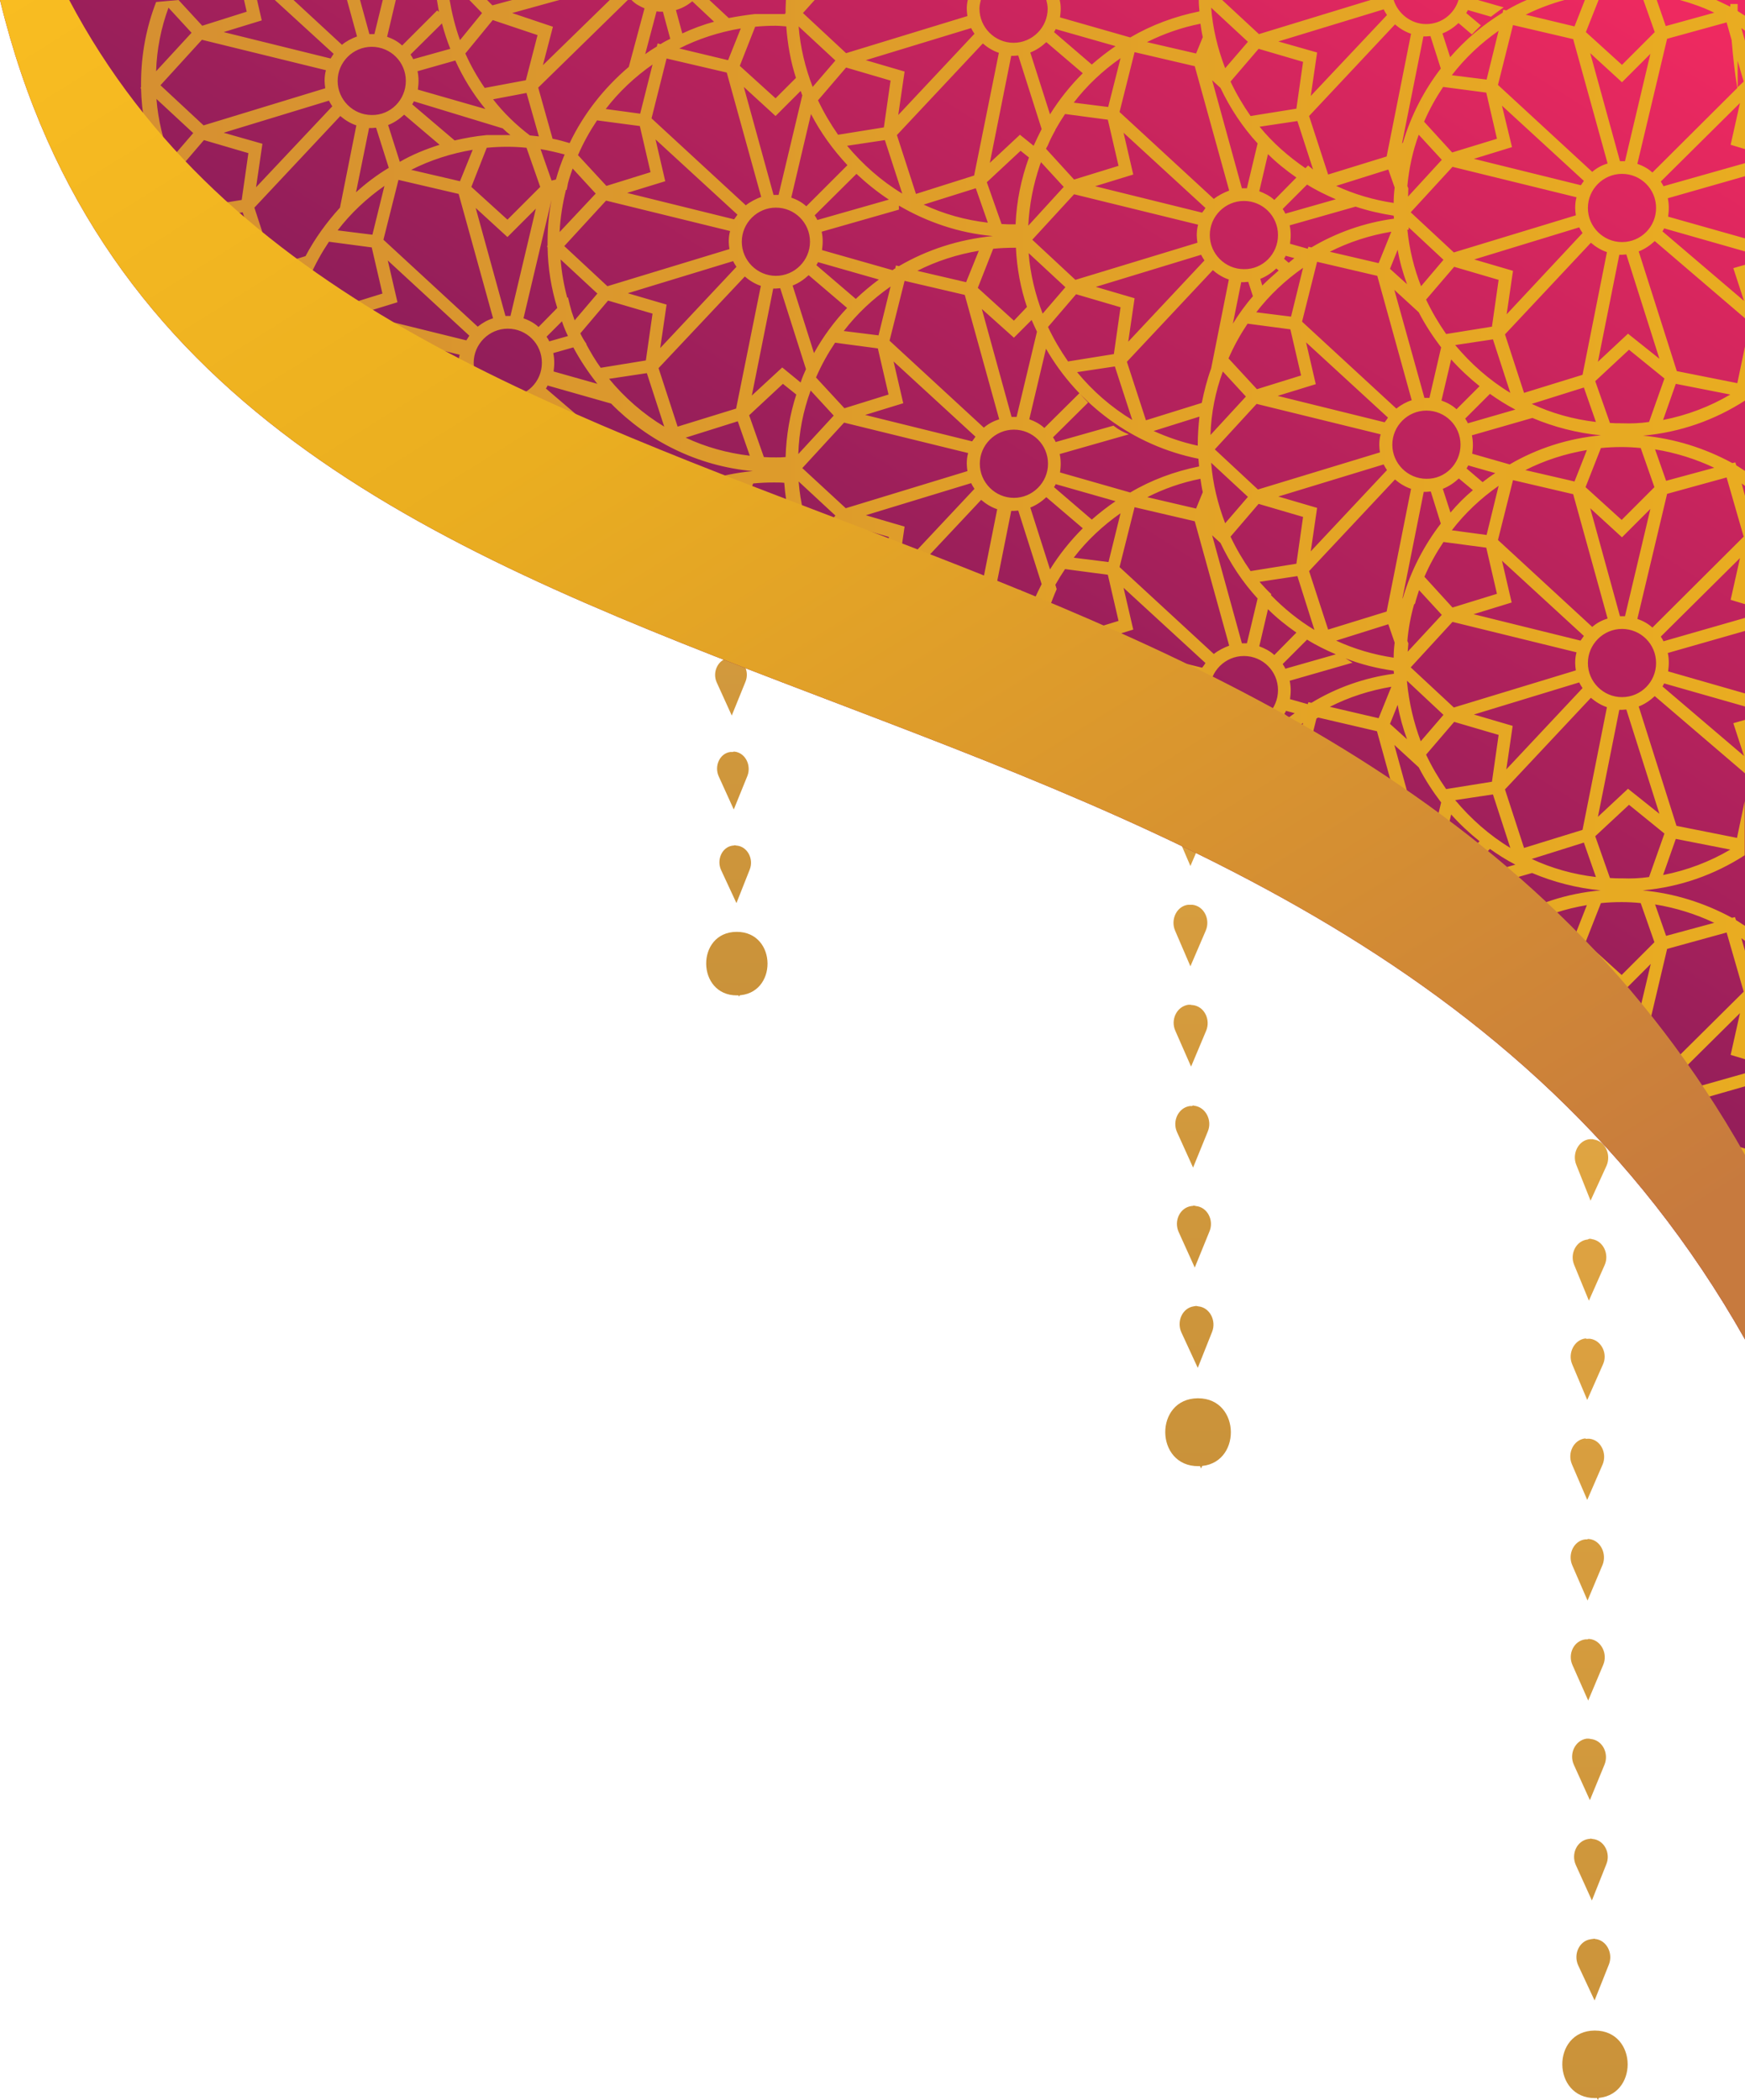 <?xml version="1.0" encoding="utf-8"?>
<!-- Generator: Adobe Illustrator 24.0.0, SVG Export Plug-In . SVG Version: 6.00 Build 0)  -->
<svg version="1.1"
	 id="svg30313" inkscape:version="0.92.5 (2060ec1f9f, 2020-04-08)" sodipodi:docname="r-c.svg" xmlns:cc="http://creativecommons.org/ns#" xmlns:dc="http://purl.org/dc/elements/1.1/" xmlns:inkscape="http://www.inkscape.org/namespaces/inkscape" xmlns:rdf="http://www.w3.org/1999/02/22-rdf-syntax-ns#" xmlns:sodipodi="http://sodipodi.sourceforge.net/DTD/sodipodi-0.dtd" xmlns:svg="http://www.w3.org/2000/svg"
	 xmlns="http://www.w3.org/2000/svg" xmlns:xlink="http://www.w3.org/1999/xlink" x="0px" y="0px" viewBox="0 0 522 628.1"
	 style="enable-background:new 0 0 522 628.1;" xml:space="preserve">
<style type="text/css">
	.st0{clip-path:url(#SVGID_2_);fill:url(#path812_1_);}
	.st1{clip-path:url(#SVGID_4_);fill:url(#path836_1_);}
	.st2{clip-path:url(#SVGID_6_);fill:url(#path860_1_);}
	.st3{clip-path:url(#SVGID_8_);fill:url(#path884_1_);}
	.st4{clip-path:url(#SVGID_10_);fill:url(#path908_1_);}
	.st5{clip-path:url(#SVGID_12_);fill:url(#path932_1_);}
	.st6{clip-path:url(#SVGID_14_);fill:url(#path956_1_);}
	.st7{clip-path:url(#SVGID_16_);fill:url(#path980_1_);}
	.st8{clip-path:url(#SVGID_18_);fill:url(#path1004_1_);}
	.st9{clip-path:url(#SVGID_20_);fill:url(#path1028_1_);}
	.st10{clip-path:url(#SVGID_22_);fill:url(#path1052_1_);}
	.st11{clip-path:url(#SVGID_24_);fill:url(#path1076_1_);}
	.st12{clip-path:url(#SVGID_26_);fill:url(#path1100_1_);}
	.st13{clip-path:url(#SVGID_28_);fill:url(#path1124_1_);}
	.st14{clip-path:url(#SVGID_30_);fill:url(#path214_1_);}
	.st15{clip-path:url(#SVGID_32_);fill:url(#path1532_1_);}
	.st16{clip-path:url(#SVGID_34_);fill:url(#path1556_1_);}
	.st17{clip-path:url(#SVGID_36_);fill:url(#path1580_1_);}
	.st18{clip-path:url(#SVGID_38_);fill:url(#path1604_1_);}
	.st19{clip-path:url(#SVGID_40_);fill:url(#path1628_1_);}
	.st20{clip-path:url(#SVGID_42_);fill:url(#path1652_1_);}
	.st21{clip-path:url(#SVGID_44_);fill:url(#path1676_1_);}
	.st22{clip-path:url(#SVGID_46_);fill:url(#path310_1_);}
	.st23{clip-path:url(#SVGID_48_);fill:url(#path334_1_);}
	.st24{clip-path:url(#SVGID_50_);fill:url(#path1148_1_);}
	.st25{clip-path:url(#SVGID_52_);fill:url(#path1172_1_);}
	.st26{clip-path:url(#SVGID_54_);fill:url(#path1196_1_);}
	.st27{clip-path:url(#SVGID_56_);fill:url(#path1220_1_);}
	.st28{clip-path:url(#SVGID_58_);fill:url(#path1244_1_);}
	.st29{clip-path:url(#SVGID_60_);fill:url(#path1268_1_);}
	.st30{clip-path:url(#SVGID_62_);fill:url(#path1292_1_);}
	.st31{clip-path:url(#SVGID_64_);fill:url(#path1316_1_);}
	.st32{clip-path:url(#SVGID_66_);fill:url(#path1340_1_);}
	.st33{clip-path:url(#SVGID_68_);fill:url(#path1364_1_);}
	.st34{clip-path:url(#SVGID_70_);fill:url(#path1388_1_);}
	.st35{clip-path:url(#SVGID_72_);fill:url(#path1412_1_);}
	.st36{clip-path:url(#SVGID_74_);fill:url(#path1436_1_);}
	.st37{clip-path:url(#SVGID_76_);fill:url(#path1460_1_);}
	.st38{clip-path:url(#SVGID_78_);fill:url(#path1484_1_);}
	.st39{clip-path:url(#SVGID_80_);fill:url(#path1508_1_);}
	.st40{clip-path:url(#SVGID_82_);fill:url(#path190_1_);}
	.st41{clip-path:url(#SVGID_84_);fill:url(#path238_1_);}
	.st42{clip-path:url(#SVGID_86_);fill:url(#path262_1_);}
	.st43{clip-path:url(#SVGID_88_);fill:url(#path286_1_);}
	.st44{clip-path:url(#SVGID_90_);fill:url(#path358_1_);}
</style>
<sodipodi:namedview  bordercolor="#666666" borderopacity="1.0" id="base" inkscape:current-layer="layer1" inkscape:cx="535.09271" inkscape:cy="437.65843" inkscape:document-units="mm" inkscape:pageopacity="0.0" inkscape:pageshadow="2" inkscape:window-height="1025" inkscape:window-maximized="1" inkscape:window-width="1920" inkscape:window-x="0" inkscape:window-y="0" inkscape:zoom="0.7" pagecolor="#ffffff" showgrid="false" units="mm">
	</sodipodi:namedview>
<g>
	<g>
		<g>
			<g>
				<defs>
					<path id="SVGID_1_" d="M479.3,251c0,0-0.1,0-0.2,0.2l0,0c-0.1,0-0.3,0-0.4,0l0,0c-3.5,0.2-5.6,4.1-4.3,7.5l4.1,10.8l5-10.5l0,0
						c1.6-3.3-0.2-7.3-3.6-7.9l0,0C479.7,251,479.5,251,479.3,251"/>
				</defs>
				<clipPath id="SVGID_2_">
					<use xlink:href="#SVGID_1_"  style="overflow:visible;"/>
				</clipPath>
				
					<linearGradient id="path812_1_" gradientUnits="userSpaceOnUse" x1="371.679" y1="0.235" x2="372.679" y2="0.235" gradientTransform="matrix(-44.718 1519.737 1519.737 44.718 16747.393 -564789.125)">
					<stop  offset="0" style="stop-color:#E9AC45"/>
					<stop  offset="9.134790e-02" style="stop-color:#E9AC45"/>
					<stop  offset="0.48" style="stop-color:#BC8735"/>
					<stop  offset="1" style="stop-color:#784E3D"/>
				</linearGradient>
				<path id="path812" class="st0" d="M479.3,251c0,0-0.1,0-0.2,0.2l0,0c-0.1,0-0.3,0-0.4,0l0,0c-3.5,0.2-5.6,4.1-4.3,7.5l4.1,10.8
					l5-10.5l0,0c1.6-3.3-0.2-7.3-3.6-7.9l0,0C479.7,251,479.5,251,479.3,251"/>
			</g>
		</g>
		<g>
			<g>
				<defs>
					<path id="SVGID_3_" d="M478.1,280.9c-0.1,0-0.1,0-0.3,0l0,0c-0.1,0-0.3,0-0.4,0l0,0c-3.4,0.3-5.5,4.3-4.2,7.6l4.2,10.8l5-10.5
						l0,0c1.5-3.2-0.3-7.3-3.7-7.8l0,0C478.5,280.9,478.3,280.9,478.1,280.9"/>
				</defs>
				<clipPath id="SVGID_4_">
					<use xlink:href="#SVGID_3_"  style="overflow:visible;"/>
				</clipPath>
				
					<linearGradient id="path836_1_" gradientUnits="userSpaceOnUse" x1="371.679" y1="0.235" x2="372.679" y2="0.235" gradientTransform="matrix(-44.715 1519.662 1519.662 44.715 16746.229 -564761.5)">
					<stop  offset="0" style="stop-color:#E9AC45"/>
					<stop  offset="9.134790e-02" style="stop-color:#E9AC45"/>
					<stop  offset="0.48" style="stop-color:#BC8735"/>
					<stop  offset="1" style="stop-color:#784E3D"/>
				</linearGradient>
				<path id="path836" class="st1" d="M478.1,280.9c-0.1,0-0.1,0-0.3,0l0,0c-0.1,0-0.3,0-0.4,0l0,0c-3.4,0.3-5.5,4.3-4.2,7.6
					l4.2,10.8l5-10.5l0,0c1.5-3.2-0.3-7.3-3.7-7.8l0,0C478.5,280.9,478.3,280.9,478.1,280.9"/>
			</g>
		</g>
		<g>
			<g>
				<defs>
					<path id="SVGID_5_" d="M477.1,310.8c-0.1,0-0.1,0-0.2,0l0,0c-0.2,0-0.3,0-0.5,0l0,0c-3.5,0.3-5.5,4.3-4.2,7.6l4.3,10.8
						l4.9-10.5l0,0c1.5-3.2-0.3-7.3-3.7-7.8l0,0C477.5,310.8,477.3,310.8,477.1,310.8"/>
				</defs>
				<clipPath id="SVGID_6_">
					<use xlink:href="#SVGID_5_"  style="overflow:visible;"/>
				</clipPath>
				
					<linearGradient id="path860_1_" gradientUnits="userSpaceOnUse" x1="371.679" y1="0.235" x2="372.679" y2="0.235" gradientTransform="matrix(-44.717 1519.708 1519.708 44.717 16746.65 -564778.625)">
					<stop  offset="0" style="stop-color:#E9AC45"/>
					<stop  offset="9.134790e-02" style="stop-color:#E9AC45"/>
					<stop  offset="0.48" style="stop-color:#BC8735"/>
					<stop  offset="1" style="stop-color:#784E3D"/>
				</linearGradient>
				<path id="path860" class="st2" d="M477.1,310.8c-0.1,0-0.1,0-0.2,0l0,0c-0.2,0-0.3,0-0.5,0l0,0c-3.5,0.3-5.5,4.3-4.2,7.6
					l4.3,10.8l4.9-10.5l0,0c1.5-3.2-0.3-7.3-3.7-7.8l0,0C477.5,310.8,477.3,310.8,477.1,310.8"/>
			</g>
		</g>
		<g>
			<g>
				<defs>
					<path id="SVGID_7_" d="M476.2,340.7c0,0,0,0-0.1,0l0,0c-0.1,0-0.3,0-0.5,0l0,0c-3.4,0.3-5.4,4.3-4.1,7.6l4.3,10.8l4.8-10.5l0,0
						c1.4-3.3-0.4-7.3-3.8-7.8l0,0C476.6,340.7,476.4,340.7,476.2,340.7"/>
				</defs>
				<clipPath id="SVGID_8_">
					<use xlink:href="#SVGID_7_"  style="overflow:visible;"/>
				</clipPath>
				
					<linearGradient id="path884_1_" gradientUnits="userSpaceOnUse" x1="371.679" y1="0.235" x2="372.679" y2="0.235" gradientTransform="matrix(-44.719 1519.801 1519.801 44.719 16747.75 -564813.188)">
					<stop  offset="0" style="stop-color:#E9AC45"/>
					<stop  offset="9.134790e-02" style="stop-color:#E9AC45"/>
					<stop  offset="0.48" style="stop-color:#BC8735"/>
					<stop  offset="1" style="stop-color:#784E3D"/>
				</linearGradient>
				<path id="path884" class="st3" d="M476.2,340.7c0,0,0,0-0.1,0l0,0c-0.1,0-0.3,0-0.5,0l0,0c-3.4,0.3-5.4,4.3-4.1,7.6l4.3,10.8
					l4.8-10.5l0,0c1.4-3.3-0.4-7.3-3.8-7.8l0,0C476.6,340.7,476.4,340.7,476.2,340.7"/>
			</g>
		</g>
		<g>
			<g>
				<defs>
					<path id="SVGID_9_" d="M475.6,370.5L475.6,370.5L475.6,370.5c-0.3,0-0.5,0.1-0.6,0.2l0,0c-3.5,0.3-5.5,4.3-4.1,7.6l4.4,10.7
						l4.7-10.6l0,0c1.5-3.3-0.4-7.3-3.8-7.8l0,0C476,370.5,475.8,370.5,475.6,370.5"/>
				</defs>
				<clipPath id="SVGID_10_">
					<use xlink:href="#SVGID_9_"  style="overflow:visible;"/>
				</clipPath>
				
					<linearGradient id="path908_1_" gradientUnits="userSpaceOnUse" x1="371.679" y1="0.235" x2="372.679" y2="0.235" gradientTransform="matrix(-44.721 1519.845 1519.845 44.721 16748.49 -564829.625)">
					<stop  offset="0" style="stop-color:#E9AC45"/>
					<stop  offset="9.134790e-02" style="stop-color:#E9AC45"/>
					<stop  offset="0.48" style="stop-color:#BC8735"/>
					<stop  offset="1" style="stop-color:#784E3D"/>
				</linearGradient>
				<path id="path908" class="st4" d="M475.6,370.5L475.6,370.5L475.6,370.5c-0.3,0-0.5,0.1-0.6,0.2l0,0c-3.5,0.3-5.5,4.3-4.1,7.6
					l4.4,10.7l4.7-10.6l0,0c1.5-3.3-0.4-7.3-3.8-7.8l0,0C476,370.5,475.8,370.5,475.6,370.5"/>
			</g>
		</g>
		<g>
			<g>
				<defs>
					<path id="SVGID_11_" d="M475.1,400.4L475.1,400.4L475.1,400.4c-0.2,0-0.4,0.1-0.8-0.1l0,0c-3.4,0.4-5.4,4.4-4,7.7l4.5,10.7
						l4.7-10.6l0,0c1.5-3.2-0.4-7.2-3.8-7.7l0,0C475.5,400.4,475.3,400.4,475.1,400.4"/>
				</defs>
				<clipPath id="SVGID_12_">
					<use xlink:href="#SVGID_11_"  style="overflow:visible;"/>
				</clipPath>
				
					<linearGradient id="path932_1_" gradientUnits="userSpaceOnUse" x1="371.679" y1="0.235" x2="372.679" y2="0.235" gradientTransform="matrix(-44.717 1519.705 1519.705 44.717 16747.381 -564777.5)">
					<stop  offset="0" style="stop-color:#E9AC45"/>
					<stop  offset="9.134790e-02" style="stop-color:#E9AC45"/>
					<stop  offset="0.48" style="stop-color:#BC8735"/>
					<stop  offset="1" style="stop-color:#784E3D"/>
				</linearGradient>
				<path id="path932" class="st5" d="M475.1,400.4L475.1,400.4L475.1,400.4c-0.2,0-0.4,0.1-0.8-0.1l0,0c-3.4,0.4-5.4,4.4-4,7.7
					l4.5,10.7l4.7-10.6l0,0c1.5-3.2-0.4-7.2-3.8-7.7l0,0C475.5,400.4,475.3,400.4,475.1,400.4"/>
			</g>
		</g>
		<g>
			<g>
				<defs>
					<path id="SVGID_13_" d="M474.9,430.3L474.9,430.3L474.9,430.3c-0.3,0-0.5,0.1-0.7-0.1l0,0c-3.5,0.4-5.4,4.4-4,7.7l4.6,10.7
						l4.6-10.6l0,0c1.4-3.3-0.5-7.3-3.9-7.7l0,0C475.3,430.3,475.1,430.3,474.9,430.3"/>
				</defs>
				<clipPath id="SVGID_14_">
					<use xlink:href="#SVGID_13_"  style="overflow:visible;"/>
				</clipPath>
				
					<linearGradient id="path956_1_" gradientUnits="userSpaceOnUse" x1="371.679" y1="0.235" x2="372.679" y2="0.235" gradientTransform="matrix(-44.718 1519.767 1519.767 44.718 16748.75 -564800.438)">
					<stop  offset="0" style="stop-color:#E9AC45"/>
					<stop  offset="9.134790e-02" style="stop-color:#E9AC45"/>
					<stop  offset="0.48" style="stop-color:#BC8735"/>
					<stop  offset="1" style="stop-color:#784E3D"/>
				</linearGradient>
				<path id="path956" class="st6" d="M474.9,430.3L474.9,430.3L474.9,430.3c-0.3,0-0.5,0.1-0.7-0.1l0,0c-3.5,0.4-5.4,4.4-4,7.7
					l4.6,10.7l4.6-10.6l0,0c1.4-3.3-0.5-7.3-3.9-7.7l0,0C475.3,430.3,475.1,430.3,474.9,430.3"/>
			</g>
		</g>
		<g>
			<g>
				<defs>
					<path id="SVGID_15_" d="M475.4,460.3c-0.2,0-0.4-0.1-0.6,0.1l0,0c-0.2,0-0.4,0-0.6,0l0,0c-3.4,0.4-5.3,4.4-3.9,7.7l4.6,10.6
						l4.5-10.7l0,0C480.7,464.7,478.8,460.7,475.4,460.3"/>
				</defs>
				<clipPath id="SVGID_16_">
					<use xlink:href="#SVGID_15_"  style="overflow:visible;"/>
				</clipPath>
				
					<linearGradient id="path980_1_" gradientUnits="userSpaceOnUse" x1="371.679" y1="0.235" x2="372.679" y2="0.235" gradientTransform="matrix(-44.718 1519.757 1519.757 44.718 16749.467 -564796.5)">
					<stop  offset="0" style="stop-color:#E9AC45"/>
					<stop  offset="9.134790e-02" style="stop-color:#E9AC45"/>
					<stop  offset="0.48" style="stop-color:#BC8735"/>
					<stop  offset="1" style="stop-color:#784E3D"/>
				</linearGradient>
				<path id="path980" class="st7" d="M475.4,460.3c-0.2,0-0.4-0.1-0.6,0.1l0,0c-0.2,0-0.4,0-0.6,0l0,0c-3.4,0.4-5.3,4.4-3.9,7.7
					l4.6,10.6l4.5-10.7l0,0C480.7,464.7,478.8,460.7,475.4,460.3"/>
			</g>
		</g>
		<g>
			<g>
				<defs>
					<path id="SVGID_17_" d="M475.6,490.2c-0.2,0-0.4-0.1-0.7,0.1l0,0l0,0l0,0l0,0c-0.2,0-0.4,0-0.6,0l0,0c-3.5,0.4-5.4,4.4-3.9,7.7
						l4.7,10.6l4.5-10.7l0,0C481,494.6,479,490.6,475.6,490.2"/>
				</defs>
				<clipPath id="SVGID_18_">
					<use xlink:href="#SVGID_17_"  style="overflow:visible;"/>
				</clipPath>
				
					<linearGradient id="path1004_1_" gradientUnits="userSpaceOnUse" x1="371.679" y1="0.235" x2="372.679" y2="0.235" gradientTransform="matrix(-44.717 1519.724 1519.724 44.717 16750.115 -564784.25)">
					<stop  offset="0" style="stop-color:#E9AC45"/>
					<stop  offset="9.134790e-02" style="stop-color:#E9AC45"/>
					<stop  offset="0.48" style="stop-color:#BC8735"/>
					<stop  offset="1" style="stop-color:#784E3D"/>
				</linearGradient>
				<path id="path1004" class="st8" d="M475.6,490.2c-0.2,0-0.4-0.1-0.7,0.1l0,0l0,0l0,0l0,0c-0.2,0-0.4,0-0.6,0l0,0
					c-3.5,0.4-5.4,4.4-3.9,7.7l4.7,10.6l4.5-10.7l0,0C481,494.6,479,490.6,475.6,490.2"/>
			</g>
		</g>
		<g>
			<g>
				<defs>
					<path id="SVGID_19_" d="M475.9,520.1c-0.2,0-0.4-0.1-0.6-0.1l0,0h-0.1l0,0c-0.2,0-0.4,0-0.6,0l0,0c-3.4,0.5-5.3,4.5-3.8,7.8
						l4.8,10.6l4.4-10.7l0,0C481.3,524.4,479.4,520.5,475.9,520.1"/>
				</defs>
				<clipPath id="SVGID_20_">
					<use xlink:href="#SVGID_19_"  style="overflow:visible;"/>
				</clipPath>
				
					<linearGradient id="path1028_1_" gradientUnits="userSpaceOnUse" x1="371.679" y1="0.235" x2="372.679" y2="0.235" gradientTransform="matrix(-44.718 1519.74 1519.74 44.718 16751.551 -564790.188)">
					<stop  offset="0" style="stop-color:#E9AC45"/>
					<stop  offset="9.134790e-02" style="stop-color:#E9AC45"/>
					<stop  offset="0.48" style="stop-color:#BC8735"/>
					<stop  offset="1" style="stop-color:#784E3D"/>
				</linearGradient>
				<path id="path1028" class="st9" d="M475.9,520.1c-0.2,0-0.4-0.1-0.6-0.1l0,0h-0.1l0,0c-0.2,0-0.4,0-0.6,0l0,0
					c-3.4,0.5-5.3,4.5-3.8,7.8l4.8,10.6l4.4-10.7l0,0C481.3,524.4,479.4,520.5,475.9,520.1"/>
			</g>
		</g>
		<g>
			<g>
				<defs>
					<path id="SVGID_21_" d="M476.4,550c-0.2,0-0.4-0.1-0.5-0.1l0,0h-0.1l0,0c-0.2,0.1-0.4,0.1-0.6,0.1l0,0
						c-3.5,0.5-5.3,4.5-3.8,7.8l4.8,10.6l4.3-10.8l0,0C481.9,554.3,479.9,550.3,476.4,550"/>
				</defs>
				<clipPath id="SVGID_22_">
					<use xlink:href="#SVGID_21_"  style="overflow:visible;"/>
				</clipPath>
				
					<linearGradient id="path1052_1_" gradientUnits="userSpaceOnUse" x1="371.679" y1="0.235" x2="372.679" y2="0.235" gradientTransform="matrix(-44.718 1519.762 1519.762 44.718 16753.197 -564798.312)">
					<stop  offset="0" style="stop-color:#E9AC45"/>
					<stop  offset="9.134790e-02" style="stop-color:#E9AC45"/>
					<stop  offset="0.48" style="stop-color:#BC8735"/>
					<stop  offset="1" style="stop-color:#784E3D"/>
				</linearGradient>
				<path id="path1052" class="st10" d="M476.4,550c-0.2,0-0.4-0.1-0.5-0.1l0,0h-0.1l0,0c-0.2,0.1-0.4,0.1-0.6,0.1l0,0
					c-3.5,0.5-5.3,4.5-3.8,7.8l4.8,10.6l4.3-10.8l0,0C481.9,554.3,479.9,550.3,476.4,550"/>
			</g>
		</g>
		<g>
			<g>
				<defs>
					<path id="SVGID_23_" d="M477.1,579.9c-0.2-0.1-0.3-0.1-0.5,0l0,0c-0.1,0-0.1,0-0.2,0l0,0c-0.2,0-0.4,0.1-0.6,0.1l0,0
						c-3.4,0.5-5.2,4.5-3.7,7.8l4.9,10.5l4.3-10.8l0,0C482.6,584.2,480.6,580.2,477.1,579.9"/>
				</defs>
				<clipPath id="SVGID_24_">
					<use xlink:href="#SVGID_23_"  style="overflow:visible;"/>
				</clipPath>
				
					<linearGradient id="path1076_1_" gradientUnits="userSpaceOnUse" x1="371.679" y1="0.235" x2="372.679" y2="0.235" gradientTransform="matrix(-44.718 1519.762 1519.762 44.718 16754.854 -564798.188)">
					<stop  offset="0" style="stop-color:#E9AC45"/>
					<stop  offset="9.134790e-02" style="stop-color:#E9AC45"/>
					<stop  offset="0.48" style="stop-color:#BC8735"/>
					<stop  offset="1" style="stop-color:#784E3D"/>
				</linearGradient>
				<path id="path1076" class="st11" d="M477.1,579.9c-0.2-0.1-0.3-0.1-0.5,0l0,0c-0.1,0-0.1,0-0.2,0l0,0c-0.2,0-0.4,0.1-0.6,0.1
					l0,0c-3.4,0.5-5.2,4.5-3.7,7.8l4.9,10.5l4.3-10.8l0,0C482.6,584.2,480.6,580.2,477.1,579.9"/>
			</g>
		</g>
		<g>
			<g>
				<defs>
					<path id="SVGID_25_" d="M478,609.7c-0.2,0-0.3,0-0.4,0l0,0c-0.1,0-0.1,0-0.2,0l0,0c-0.2,0-0.4,0.1-0.6,0.1l0,0
						c-3.4,0.5-5.2,4.6-3.7,7.8l4.9,10.5l4.2-10.8l0,0C483.5,613.9,481.5,610,478,609.7"/>
				</defs>
				<clipPath id="SVGID_26_">
					<use xlink:href="#SVGID_25_"  style="overflow:visible;"/>
				</clipPath>
				
					<linearGradient id="path1100_1_" gradientUnits="userSpaceOnUse" x1="371.679" y1="0.235" x2="372.679" y2="0.235" gradientTransform="matrix(-44.716 1519.682 1519.682 44.716 16755.775 -564768.375)">
					<stop  offset="0" style="stop-color:#E9AC45"/>
					<stop  offset="9.134790e-02" style="stop-color:#E9AC45"/>
					<stop  offset="0.48" style="stop-color:#BC8735"/>
					<stop  offset="1" style="stop-color:#784E3D"/>
				</linearGradient>
				<path id="path1100" class="st12" d="M478,609.7c-0.2,0-0.3,0-0.4,0l0,0c-0.1,0-0.1,0-0.2,0l0,0c-0.2,0-0.4,0.1-0.6,0.1l0,0
					c-3.4,0.5-5.2,4.6-3.7,7.8l4.9,10.5l4.2-10.8l0,0C483.5,613.9,481.5,610,478,609.7"/>
			</g>
		</g>
		<g>
			<g>
				<defs>
					<path id="SVGID_27_" d="M477.2,627.5c13-0.1,12.9-20.2-0.1-20.2l0,0H477l0,0C464,607.4,464.2,627.6,477.2,627.5"/>
				</defs>
				<clipPath id="SVGID_28_">
					<use xlink:href="#SVGID_27_"  style="overflow:visible;"/>
				</clipPath>
				
					<linearGradient id="path1124_1_" gradientUnits="userSpaceOnUse" x1="371.679" y1="0.235" x2="372.679" y2="0.235" gradientTransform="matrix(-44.718 1519.738 1519.738 44.718 16756.047 -564789.312)">
					<stop  offset="0" style="stop-color:#E9AC45"/>
					<stop  offset="9.134790e-02" style="stop-color:#E9AC45"/>
					<stop  offset="0.48" style="stop-color:#BC8735"/>
					<stop  offset="1" style="stop-color:#784E3D"/>
				</linearGradient>
				<path id="path1124" class="st13" d="M477.2,627.5c13-0.1,12.9-20.2-0.1-20.2l0,0H477l0,0C464,607.4,464.2,627.6,477.2,627.5"/>
			</g>
		</g>
	</g>
	<g>
		<g>
			<g>
				<defs>
					<path id="SVGID_29_" d="M244.2,171.5c-1-1.9-1.8-3.8-2.5-5.9l-2.8,12l0,0c1.2,0.5,2.3,1.1,3.5,1.6L244.2,171.5"/>
				</defs>
				<clipPath id="SVGID_30_">
					<use xlink:href="#SVGID_29_"  style="overflow:visible;"/>
				</clipPath>
				
					<linearGradient id="path214_1_" gradientUnits="userSpaceOnUse" x1="370.993" y1="-1.294" x2="371.993" y2="-1.294" gradientTransform="matrix(-369.458 0 0 369.458 137518.281 650.46)">
					<stop  offset="0" style="stop-color:#FFC322"/>
					<stop  offset="9.134790e-02" style="stop-color:#FFC322"/>
					<stop  offset="0.48" style="stop-color:#EAAE20"/>
					<stop  offset="1" style="stop-color:#C77A3E"/>
				</linearGradient>
				<path id="path214" class="st14" d="M244.2,171.5c-1-1.9-1.8-3.8-2.5-5.9l-2.8,12l0,0c1.2,0.5,2.3,1.1,3.5,1.6L244.2,171.5"/>
			</g>
		</g>
		<g>
			<g>
				<defs>
					<path id="SVGID_31_" d="M218.8,140.6c-0.2,0-0.4,0-0.6,0l0,0c-0.2,0-0.4,0-0.6,0l0,0c-3.2,0.3-5.1,4.1-3.7,7.2l4.3,10l4.3-10
						l0,0C223.8,144.7,222,141,218.8,140.6"/>
				</defs>
				<clipPath id="SVGID_32_">
					<use xlink:href="#SVGID_31_"  style="overflow:visible;"/>
				</clipPath>
				
					<linearGradient id="path1532_1_" gradientUnits="userSpaceOnUse" x1="371.658" y1="0.251" x2="372.658" y2="0.251" gradientTransform="matrix(-41.988 1426.987 1426.987 41.988 15476.744 -530582.5)">
					<stop  offset="0" style="stop-color:#E9AC45"/>
					<stop  offset="9.134790e-02" style="stop-color:#E9AC45"/>
					<stop  offset="0.48" style="stop-color:#BC8735"/>
					<stop  offset="1" style="stop-color:#784E3D"/>
				</linearGradient>
				<path id="path1532" class="st15" d="M218.8,140.6c-0.2,0-0.4,0-0.6,0l0,0c-0.2,0-0.4,0-0.6,0l0,0c-3.2,0.3-5.1,4.1-3.7,7.2
					l4.3,10l4.3-10l0,0C223.8,144.7,222,141,218.8,140.6"/>
			</g>
		</g>
		<g>
			<g>
				<defs>
					<path id="SVGID_33_" d="M218.9,168.7c-0.2,0-0.3-0.1-0.6-0.1l0,0l0,0l0,0l0,0c-0.2,0-0.4,0-0.6,0l0,0c-3.2,0.4-5,4.2-3.6,7.3
						l4.4,10l4.2-10l0,0C224,172.8,222.1,169.1,218.9,168.7"/>
				</defs>
				<clipPath id="SVGID_34_">
					<use xlink:href="#SVGID_33_"  style="overflow:visible;"/>
				</clipPath>
				
					<linearGradient id="path1556_1_" gradientUnits="userSpaceOnUse" x1="371.658" y1="0.251" x2="372.658" y2="0.251" gradientTransform="matrix(-41.987 1426.936 1426.936 41.987 15477.162 -530563.188)">
					<stop  offset="0" style="stop-color:#E9AC45"/>
					<stop  offset="9.134790e-02" style="stop-color:#E9AC45"/>
					<stop  offset="0.48" style="stop-color:#BC8735"/>
					<stop  offset="1" style="stop-color:#784E3D"/>
				</linearGradient>
				<path id="path1556" class="st16" d="M218.9,168.7c-0.2,0-0.3-0.1-0.6-0.1l0,0l0,0l0,0l0,0c-0.2,0-0.4,0-0.6,0l0,0
					c-3.2,0.4-5,4.2-3.6,7.3l4.4,10l4.2-10l0,0C224,172.8,222.1,169.1,218.9,168.7"/>
			</g>
		</g>
		<g>
			<g>
				<defs>
					<path id="SVGID_35_" d="M219.2,196.7c-0.1,0-0.3,0-0.5,0.1l0,0c-0.1,0-0.1,0-0.1,0l0,0c-0.2,0-0.4,0-0.6,0l0,0
						c-3.2,0.4-5,4.2-3.6,7.3l4.5,9.9l4.1-10.1l0,0C224.3,200.8,222.4,197,219.2,196.7"/>
				</defs>
				<clipPath id="SVGID_36_">
					<use xlink:href="#SVGID_35_"  style="overflow:visible;"/>
				</clipPath>
				
					<linearGradient id="path1580_1_" gradientUnits="userSpaceOnUse" x1="371.658" y1="0.251" x2="372.658" y2="0.251" gradientTransform="matrix(-41.987 1426.948 1426.948 41.987 15478.392 -530567.625)">
					<stop  offset="0" style="stop-color:#E9AC45"/>
					<stop  offset="9.134790e-02" style="stop-color:#E9AC45"/>
					<stop  offset="0.48" style="stop-color:#BC8735"/>
					<stop  offset="1" style="stop-color:#784E3D"/>
				</linearGradient>
				<path id="path1580" class="st17" d="M219.2,196.7c-0.1,0-0.3,0-0.5,0.1l0,0c-0.1,0-0.1,0-0.1,0l0,0c-0.2,0-0.4,0-0.6,0l0,0
					c-3.2,0.4-5,4.2-3.6,7.3l4.5,9.9l4.1-10.1l0,0C224.3,200.8,222.4,197,219.2,196.7"/>
			</g>
		</g>
		<g>
			<g>
				<defs>
					<path id="SVGID_37_" d="M219.7,224.8c-0.2,0-0.3,0-0.5,0.1l0,0h-0.1l0,0c-0.2,0-0.4,0-0.6,0l0,0c-3.2,0.4-4.9,4.2-3.5,7.3
						l4.5,9.9l4.1-10.1l0,0C224.8,228.8,222.9,225.1,219.7,224.8"/>
				</defs>
				<clipPath id="SVGID_38_">
					<use xlink:href="#SVGID_37_"  style="overflow:visible;"/>
				</clipPath>
				
					<linearGradient id="path1604_1_" gradientUnits="userSpaceOnUse" x1="371.658" y1="0.251" x2="372.658" y2="0.251" gradientTransform="matrix(-41.986 1426.91 1426.91 41.986 15479.33 -530553.5)">
					<stop  offset="0" style="stop-color:#E9AC45"/>
					<stop  offset="9.134790e-02" style="stop-color:#E9AC45"/>
					<stop  offset="0.48" style="stop-color:#BC8735"/>
					<stop  offset="1" style="stop-color:#784E3D"/>
				</linearGradient>
				<path id="path1604" class="st18" d="M219.7,224.8c-0.2,0-0.3,0-0.5,0.1l0,0h-0.1l0,0c-0.2,0-0.4,0-0.6,0l0,0
					c-3.2,0.4-4.9,4.2-3.5,7.3l4.5,9.9l4.1-10.1l0,0C224.8,228.8,222.9,225.1,219.7,224.8"/>
			</g>
		</g>
		<g>
			<g>
				<defs>
					<path id="SVGID_39_" d="M220.4,252.9c-0.2,0-0.3,0-0.5-0.1l0,0h-0.1l0,0c-0.2,0.1-0.4,0.1-0.6,0.1l0,0
						c-3.2,0.4-4.9,4.2-3.5,7.3l4.6,9.9l4-10.1l0,0C225.5,256.9,223.6,253.2,220.4,252.9"/>
				</defs>
				<clipPath id="SVGID_40_">
					<use xlink:href="#SVGID_39_"  style="overflow:visible;"/>
				</clipPath>
				
					<linearGradient id="path1628_1_" gradientUnits="userSpaceOnUse" x1="371.658" y1="0.251" x2="372.658" y2="0.251" gradientTransform="matrix(-41.986 1426.895 1426.895 41.986 15480.719 -530548.062)">
					<stop  offset="0" style="stop-color:#E9AC45"/>
					<stop  offset="9.134790e-02" style="stop-color:#E9AC45"/>
					<stop  offset="0.48" style="stop-color:#BC8735"/>
					<stop  offset="1" style="stop-color:#784E3D"/>
				</linearGradient>
				<path id="path1628" class="st19" d="M220.4,252.9c-0.2,0-0.3,0-0.5-0.1l0,0h-0.1l0,0c-0.2,0.1-0.4,0.1-0.6,0.1l0,0
					c-3.2,0.4-4.9,4.2-3.5,7.3l4.6,9.9l4-10.1l0,0C225.5,256.9,223.6,253.2,220.4,252.9"/>
			</g>
		</g>
		<g>
			<g>
				<defs>
					<path id="SVGID_41_" d="M221.2,280.9c-0.1,0-0.3,0-0.4-0.1l0,0c-0.1,0-0.1,0-0.2,0l0,0c-0.2,0-0.4,0.1-0.6,0.1l0,0
						c-3.3,0.5-4.9,4.4-3.5,7.4l4.6,9.8l4-10.1l0,0C226.4,284.9,224.4,281.2,221.2,280.9"/>
				</defs>
				<clipPath id="SVGID_42_">
					<use xlink:href="#SVGID_41_"  style="overflow:visible;"/>
				</clipPath>
				
					<linearGradient id="path1652_1_" gradientUnits="userSpaceOnUse" x1="371.658" y1="0.251" x2="372.658" y2="0.251" gradientTransform="matrix(-41.986 1426.921 1426.921 41.986 15482.693 -530557.5)">
					<stop  offset="0" style="stop-color:#E9AC45"/>
					<stop  offset="9.134790e-02" style="stop-color:#E9AC45"/>
					<stop  offset="0.48" style="stop-color:#BC8735"/>
					<stop  offset="1" style="stop-color:#784E3D"/>
				</linearGradient>
				<path id="path1652" class="st20" d="M221.2,280.9c-0.1,0-0.3,0-0.4-0.1l0,0c-0.1,0-0.1,0-0.2,0l0,0c-0.2,0-0.4,0.1-0.6,0.1l0,0
					c-3.3,0.5-4.9,4.4-3.5,7.4l4.6,9.8l4-10.1l0,0C226.4,284.9,224.4,281.2,221.2,280.9"/>
			</g>
		</g>
		<g>
			<g>
				<defs>
					<path id="SVGID_43_" d="M220.5,297.7c12.2-0.1,12.1-19-0.1-19l0,0h-0.1l0,0C208.1,278.8,208.3,297.8,220.5,297.7"/>
				</defs>
				<clipPath id="SVGID_44_">
					<use xlink:href="#SVGID_43_"  style="overflow:visible;"/>
				</clipPath>
				
					<linearGradient id="path1676_1_" gradientUnits="userSpaceOnUse" x1="371.658" y1="0.251" x2="372.658" y2="0.251" gradientTransform="matrix(-41.987 1426.936 1426.936 41.987 15482.52 -530563.188)">
					<stop  offset="0" style="stop-color:#E9AC45"/>
					<stop  offset="9.134790e-02" style="stop-color:#E9AC45"/>
					<stop  offset="0.48" style="stop-color:#BC8735"/>
					<stop  offset="1" style="stop-color:#784E3D"/>
				</linearGradient>
				<path id="path1676" class="st21" d="M220.5,297.7c12.2-0.1,12.1-19-0.1-19l0,0h-0.1l0,0C208.1,278.8,208.3,297.8,220.5,297.7"/>
			</g>
		</g>
	</g>
	<g>
		<g>
			<g>
				<defs>
					<path id="SVGID_45_" d="M361.7,18.2c-0.1-0.3-0.2-0.6-0.3-1l-0.2,0.5L361.7,18.2"/>
				</defs>
				<clipPath id="SVGID_46_">
					<use xlink:href="#SVGID_45_"  style="overflow:visible;"/>
				</clipPath>
				
					<linearGradient id="path310_1_" gradientUnits="userSpaceOnUse" x1="371.789" y1="-0.272" x2="372.789" y2="-0.272" gradientTransform="matrix(-1759.142 0 0 1759.142 655432.625 495.729)">
					<stop  offset="0" style="stop-color:#FFC322"/>
					<stop  offset="9.134790e-02" style="stop-color:#FFC322"/>
					<stop  offset="0.48" style="stop-color:#EAAE20"/>
					<stop  offset="1" style="stop-color:#C77A3E"/>
				</linearGradient>
				<path id="path310" class="st22" d="M361.7,18.2c-0.1-0.3-0.2-0.6-0.3-1l-0.2,0.5L361.7,18.2"/>
			</g>
		</g>
		<g>
			<g>
				<defs>
					<path id="SVGID_47_" d="M361.7,154.3c-0.1-0.3-0.2-0.6-0.3-1l-0.2,0.5L361.7,154.3"/>
				</defs>
				<clipPath id="SVGID_48_">
					<use xlink:href="#SVGID_47_"  style="overflow:visible;"/>
				</clipPath>
				
					<linearGradient id="path334_1_" gradientUnits="userSpaceOnUse" x1="371.788" y1="-0.272" x2="372.788" y2="-0.272" gradientTransform="matrix(-1755.321 0 0 1755.321 654009 631.818)">
					<stop  offset="0" style="stop-color:#FFC322"/>
					<stop  offset="9.134790e-02" style="stop-color:#FFC322"/>
					<stop  offset="0.48" style="stop-color:#EAAE20"/>
					<stop  offset="1" style="stop-color:#C77A3E"/>
				</linearGradient>
				<path id="path334" class="st23" d="M361.7,154.3c-0.1-0.3-0.2-0.6-0.3-1l-0.2,0.5L361.7,154.3"/>
			</g>
		</g>
		<g>
			<g>
				<defs>
					<path id="SVGID_49_" d="M363.7,0.6c-0.1,0-0.2,0-0.4,0l0,0c-0.1,0-0.2,0-0.3,0l0,0c-3.5,0.2-5.6,4.1-4.4,7.5l4,10.9l5.2-10.4
						l0,0c1.6-3.2-0.1-7.3-3.5-7.9l0,0C364.1,0.6,363.9,0.6,363.7,0.6"/>
				</defs>
				<clipPath id="SVGID_50_">
					<use xlink:href="#SVGID_49_"  style="overflow:visible;"/>
				</clipPath>
				
					<linearGradient id="path1148_1_" gradientUnits="userSpaceOnUse" x1="371.68" y1="0.234" x2="372.68" y2="0.234" gradientTransform="matrix(-44.891 1525.632 1525.632 44.891 16694.424 -567173.125)">
					<stop  offset="0" style="stop-color:#E9AC45"/>
					<stop  offset="9.134790e-02" style="stop-color:#E9AC45"/>
					<stop  offset="0.48" style="stop-color:#BC8735"/>
					<stop  offset="1" style="stop-color:#784E3D"/>
				</linearGradient>
				<path id="path1148" class="st24" d="M363.7,0.6c-0.1,0-0.2,0-0.4,0l0,0c-0.1,0-0.2,0-0.3,0l0,0c-3.5,0.2-5.6,4.1-4.4,7.5l4,10.9
					l5.2-10.4l0,0c1.6-3.2-0.1-7.3-3.5-7.9l0,0C364.1,0.6,363.9,0.6,363.7,0.6"/>
			</g>
		</g>
		<g>
			<g>
				<defs>
					<path id="SVGID_51_" d="M362.1,30.6c-0.1,0-0.2,0-0.3,0.1l0,0c-0.2,0-0.3,0-0.4,0l0,0c-3.4,0.2-5.6,4.1-4.3,7.5l4.1,10.9
						l5.1-10.5l0,0c1.6-3.2-0.2-7.3-3.6-7.9l0,0C362.5,30.6,362.3,30.6,362.1,30.6"/>
				</defs>
				<clipPath id="SVGID_52_">
					<use xlink:href="#SVGID_51_"  style="overflow:visible;"/>
				</clipPath>
				
					<linearGradient id="path1172_1_" gradientUnits="userSpaceOnUse" x1="371.68" y1="0.234" x2="372.68" y2="0.234" gradientTransform="matrix(-44.889 1525.55 1525.55 44.889 16692.854 -567142.688)">
					<stop  offset="0" style="stop-color:#E9AC45"/>
					<stop  offset="9.134790e-02" style="stop-color:#E9AC45"/>
					<stop  offset="0.48" style="stop-color:#BC8735"/>
					<stop  offset="1" style="stop-color:#784E3D"/>
				</linearGradient>
				<path id="path1172" class="st25" d="M362.1,30.6c-0.1,0-0.2,0-0.3,0.1l0,0c-0.2,0-0.3,0-0.4,0l0,0c-3.4,0.2-5.6,4.1-4.3,7.5
					l4.1,10.9l5.1-10.5l0,0c1.6-3.2-0.2-7.3-3.6-7.9l0,0C362.5,30.6,362.3,30.6,362.1,30.6"/>
			</g>
		</g>
		<g>
			<g>
				<defs>
					<path id="SVGID_53_" d="M360.6,60.6c0,0-0.1,0-0.2,0l0,0c-0.1,0-0.3,0-0.4,0l0,0c-3.5,0.3-5.6,4.2-4.3,7.6l4.1,10.9l5-10.5l0,0
						c1.6-3.2-0.2-7.3-3.6-7.9l0,0C361,60.6,360.8,60.6,360.6,60.6"/>
				</defs>
				<clipPath id="SVGID_54_">
					<use xlink:href="#SVGID_53_"  style="overflow:visible;"/>
				</clipPath>
				
					<linearGradient id="path1196_1_" gradientUnits="userSpaceOnUse" x1="371.68" y1="0.234" x2="372.68" y2="0.234" gradientTransform="matrix(-44.889 1525.562 1525.562 44.889 16692.475 -567147.25)">
					<stop  offset="0" style="stop-color:#E9AC45"/>
					<stop  offset="9.134790e-02" style="stop-color:#E9AC45"/>
					<stop  offset="0.48" style="stop-color:#BC8735"/>
					<stop  offset="1" style="stop-color:#784E3D"/>
				</linearGradient>
				<path id="path1196" class="st26" d="M360.6,60.6c0,0-0.1,0-0.2,0l0,0c-0.1,0-0.3,0-0.4,0l0,0c-3.5,0.3-5.6,4.2-4.3,7.6l4.1,10.9
					l5-10.5l0,0c1.6-3.2-0.2-7.3-3.6-7.9l0,0C361,60.6,360.8,60.6,360.6,60.6"/>
			</g>
		</g>
		<g>
			<g>
				<defs>
					<path id="SVGID_55_" d="M359.4,90.5c-0.1,0-0.1,0-0.3,0l0,0c-0.1,0-0.3,0-0.4,0l0,0c-3.4,0.3-5.5,4.2-4.2,7.6l4.2,10.9l5-10.5
						l0,0c1.5-3.3-0.3-7.3-3.7-7.9l0,0C359.8,90.5,359.6,90.5,359.4,90.5"/>
				</defs>
				<clipPath id="SVGID_56_">
					<use xlink:href="#SVGID_55_"  style="overflow:visible;"/>
				</clipPath>
				
					<linearGradient id="path1220_1_" gradientUnits="userSpaceOnUse" x1="371.68" y1="0.234" x2="372.68" y2="0.234" gradientTransform="matrix(-44.889 1525.549 1525.549 44.889 16691.981 -567142.375)">
					<stop  offset="0" style="stop-color:#E9AC45"/>
					<stop  offset="9.134790e-02" style="stop-color:#E9AC45"/>
					<stop  offset="0.48" style="stop-color:#BC8735"/>
					<stop  offset="1" style="stop-color:#784E3D"/>
				</linearGradient>
				<path id="path1220" class="st27" d="M359.4,90.5c-0.1,0-0.1,0-0.3,0l0,0c-0.1,0-0.3,0-0.4,0l0,0c-3.4,0.3-5.5,4.2-4.2,7.6
					l4.2,10.9l5-10.5l0,0c1.5-3.3-0.3-7.3-3.7-7.9l0,0C359.8,90.5,359.6,90.5,359.4,90.5"/>
			</g>
		</g>
		<g>
			<g>
				<defs>
					<path id="SVGID_57_" d="M358.4,120.5c-0.1,0-0.1,0-0.2,0.1l0,0c-0.2,0-0.3,0-0.5,0l0,0c-3.5,0.3-5.5,4.3-4.2,7.6l4.3,10.8
						l4.9-10.6l0,0c1.5-3.2-0.3-7.3-3.7-7.8l0,0C358.8,120.5,358.6,120.5,358.4,120.5"/>
				</defs>
				<clipPath id="SVGID_58_">
					<use xlink:href="#SVGID_57_"  style="overflow:visible;"/>
				</clipPath>
				
					<linearGradient id="path1244_1_" gradientUnits="userSpaceOnUse" x1="371.68" y1="0.234" x2="372.68" y2="0.234" gradientTransform="matrix(-44.89 1525.611 1525.611 44.89 16692.539 -567165.562)">
					<stop  offset="0" style="stop-color:#E9AC45"/>
					<stop  offset="9.134790e-02" style="stop-color:#E9AC45"/>
					<stop  offset="0.48" style="stop-color:#BC8735"/>
					<stop  offset="1" style="stop-color:#784E3D"/>
				</linearGradient>
				<path id="path1244" class="st28" d="M358.4,120.5c-0.1,0-0.1,0-0.2,0.1l0,0c-0.2,0-0.3,0-0.5,0l0,0c-3.5,0.3-5.5,4.3-4.2,7.6
					l4.3,10.8l4.9-10.6l0,0c1.5-3.2-0.3-7.3-3.7-7.8l0,0C358.8,120.5,358.6,120.5,358.4,120.5"/>
			</g>
		</g>
		<g>
			<g>
				<defs>
					<path id="SVGID_59_" d="M357.5,150.5c0,0,0,0-0.1,0.1l0,0c-0.2,0-0.3,0-0.5,0l0,0c-3.5,0.3-5.5,4.3-4.2,7.6l4.4,10.8l4.8-10.6
						l0,0c1.5-3.2-0.4-7.3-3.8-7.8l0,0C357.9,150.5,357.7,150.5,357.5,150.5"/>
				</defs>
				<clipPath id="SVGID_60_">
					<use xlink:href="#SVGID_59_"  style="overflow:visible;"/>
				</clipPath>
				
					<linearGradient id="path1268_1_" gradientUnits="userSpaceOnUse" x1="371.68" y1="0.234" x2="372.68" y2="0.234" gradientTransform="matrix(-44.89 1525.585 1525.585 44.89 16692.361 -567156)">
					<stop  offset="0" style="stop-color:#E9AC45"/>
					<stop  offset="9.134790e-02" style="stop-color:#E9AC45"/>
					<stop  offset="0.48" style="stop-color:#BC8735"/>
					<stop  offset="1" style="stop-color:#784E3D"/>
				</linearGradient>
				<path id="path1268" class="st29" d="M357.5,150.5c0,0,0,0-0.1,0.1l0,0c-0.2,0-0.3,0-0.5,0l0,0c-3.5,0.3-5.5,4.3-4.2,7.6
					l4.4,10.8l4.8-10.6l0,0c1.5-3.2-0.4-7.3-3.8-7.8l0,0C357.9,150.5,357.7,150.5,357.5,150.5"/>
			</g>
		</g>
		<g>
			<g>
				<defs>
					<path id="SVGID_61_" d="M356.9,180.6C356.8,180.6,356.8,180.6,356.9,180.6L356.9,180.6c-0.3,0-0.5,0-0.7,0l0,0
						c-3.5,0.4-5.5,4.4-4.1,7.7l4.4,10.8l4.8-10.6l0,0c1.5-3.3-0.3-7.3-3.8-7.8l0,0C357.3,180.6,357.1,180.6,356.9,180.6"/>
				</defs>
				<clipPath id="SVGID_62_">
					<use xlink:href="#SVGID_61_"  style="overflow:visible;"/>
				</clipPath>
				
					<linearGradient id="path1292_1_" gradientUnits="userSpaceOnUse" x1="371.68" y1="0.234" x2="372.68" y2="0.234" gradientTransform="matrix(-44.891 1525.631 1525.631 44.891 16693.111 -567172.812)">
					<stop  offset="0" style="stop-color:#E9AC45"/>
					<stop  offset="9.134790e-02" style="stop-color:#E9AC45"/>
					<stop  offset="0.48" style="stop-color:#BC8735"/>
					<stop  offset="1" style="stop-color:#784E3D"/>
				</linearGradient>
				<path id="path1292" class="st30" d="M356.9,180.6C356.8,180.6,356.8,180.6,356.9,180.6L356.9,180.6c-0.3,0-0.5,0-0.7,0l0,0
					c-3.5,0.4-5.5,4.4-4.1,7.7l4.4,10.8l4.8-10.6l0,0c1.5-3.3-0.3-7.3-3.8-7.8l0,0C357.3,180.6,357.1,180.6,356.9,180.6"/>
			</g>
		</g>
		<g>
			<g>
				<defs>
					<path id="SVGID_63_" d="M356.4,210.6L356.4,210.6L356.4,210.6c-0.2,0-0.4,0-0.6,0l0,0c-3.5,0.4-5.5,4.4-4.1,7.7l4.5,10.7
						l4.7-10.6l0,0c1.4-3.3-0.4-7.3-3.9-7.8l0,0C356.8,210.6,356.6,210.6,356.4,210.6"/>
				</defs>
				<clipPath id="SVGID_64_">
					<use xlink:href="#SVGID_63_"  style="overflow:visible;"/>
				</clipPath>
				
					<linearGradient id="path1316_1_" gradientUnits="userSpaceOnUse" x1="371.68" y1="0.234" x2="372.68" y2="0.234" gradientTransform="matrix(-44.887 1525.487 1525.487 44.887 16692.004 -567119.25)">
					<stop  offset="0" style="stop-color:#E9AC45"/>
					<stop  offset="9.134790e-02" style="stop-color:#E9AC45"/>
					<stop  offset="0.48" style="stop-color:#BC8735"/>
					<stop  offset="1" style="stop-color:#784E3D"/>
				</linearGradient>
				<path id="path1316" class="st31" d="M356.4,210.6L356.4,210.6L356.4,210.6c-0.2,0-0.4,0-0.6,0l0,0c-3.5,0.4-5.5,4.4-4.1,7.7
					l4.5,10.7l4.7-10.6l0,0c1.4-3.3-0.4-7.3-3.9-7.8l0,0C356.8,210.6,356.6,210.6,356.4,210.6"/>
			</g>
		</g>
		<g>
			<g>
				<defs>
					<path id="SVGID_65_" d="M356.2,240.6C356.1,240.6,356.1,240.6,356.2,240.6L356.2,240.6c-0.3,0-0.5,0-0.7,0l0,0
						c-3.5,0.4-5.4,4.4-4,7.7l4.6,10.7l4.6-10.7l0,0c1.4-3.2-0.4-7.3-3.9-7.7l0,0C356.6,240.6,356.4,240.6,356.2,240.6"/>
				</defs>
				<clipPath id="SVGID_66_">
					<use xlink:href="#SVGID_65_"  style="overflow:visible;"/>
				</clipPath>
				
					<linearGradient id="path1340_1_" gradientUnits="userSpaceOnUse" x1="371.68" y1="0.234" x2="372.68" y2="0.234" gradientTransform="matrix(-44.889 1525.55 1525.55 44.889 16693.369 -567142.75)">
					<stop  offset="0" style="stop-color:#E9AC45"/>
					<stop  offset="9.134790e-02" style="stop-color:#E9AC45"/>
					<stop  offset="0.48" style="stop-color:#BC8735"/>
					<stop  offset="1" style="stop-color:#784E3D"/>
				</linearGradient>
				<path id="path1340" class="st32" d="M356.2,240.6C356.1,240.6,356.1,240.6,356.2,240.6L356.2,240.6c-0.3,0-0.5,0-0.7,0l0,0
					c-3.5,0.4-5.4,4.4-4,7.7l4.6,10.7l4.6-10.7l0,0c1.4-3.2-0.4-7.3-3.9-7.7l0,0C356.6,240.6,356.4,240.6,356.2,240.6"/>
			</g>
		</g>
		<g>
			<g>
				<defs>
					<path id="SVGID_67_" d="M356.7,270.6c-0.2,0-0.4,0-0.7,0l0,0c-0.2,0-0.4,0-0.6,0l0,0c-3.4,0.4-5.3,4.4-3.9,7.7l4.6,10.7
						l4.6-10.7l0,0C362.1,275,360.2,271,356.7,270.6"/>
				</defs>
				<clipPath id="SVGID_68_">
					<use xlink:href="#SVGID_67_"  style="overflow:visible;"/>
				</clipPath>
				
					<linearGradient id="path1364_1_" gradientUnits="userSpaceOnUse" x1="371.68" y1="0.234" x2="372.68" y2="0.234" gradientTransform="matrix(-44.889 1525.557 1525.557 44.889 16694.232 -567145.188)">
					<stop  offset="0" style="stop-color:#E9AC45"/>
					<stop  offset="9.134790e-02" style="stop-color:#E9AC45"/>
					<stop  offset="0.48" style="stop-color:#BC8735"/>
					<stop  offset="1" style="stop-color:#784E3D"/>
				</linearGradient>
				<path id="path1364" class="st33" d="M356.7,270.6c-0.2,0-0.4,0-0.7,0l0,0c-0.2,0-0.4,0-0.6,0l0,0c-3.4,0.4-5.3,4.4-3.9,7.7
					l4.6,10.7l4.6-10.7l0,0C362.1,275,360.2,271,356.7,270.6"/>
			</g>
		</g>
		<g>
			<g>
				<defs>
					<path id="SVGID_69_" d="M356.8,300.6c-0.2,0-0.4,0-0.7-0.1l0,0l0,0l0,0c-0.2,0-0.4,0-0.6,0l0,0c-3.5,0.5-5.4,4.5-3.9,7.8
						l4.7,10.7l4.5-10.7l0,0C362.2,305,360.3,301,356.8,300.6"/>
				</defs>
				<clipPath id="SVGID_70_">
					<use xlink:href="#SVGID_69_"  style="overflow:visible;"/>
				</clipPath>
				
					<linearGradient id="path1388_1_" gradientUnits="userSpaceOnUse" x1="371.68" y1="0.234" x2="372.68" y2="0.234" gradientTransform="matrix(-44.887 1525.51 1525.51 44.887 16694.815 -567127.875)">
					<stop  offset="0" style="stop-color:#E9AC45"/>
					<stop  offset="9.134790e-02" style="stop-color:#E9AC45"/>
					<stop  offset="0.48" style="stop-color:#BC8735"/>
					<stop  offset="1" style="stop-color:#784E3D"/>
				</linearGradient>
				<path id="path1388" class="st34" d="M356.8,300.6c-0.2,0-0.4,0-0.7-0.1l0,0l0,0l0,0c-0.2,0-0.4,0-0.6,0l0,0
					c-3.5,0.5-5.4,4.5-3.9,7.8l4.7,10.7l4.5-10.7l0,0C362.2,305,360.3,301,356.8,300.6"/>
			</g>
		</g>
		<g>
			<g>
				<defs>
					<path id="SVGID_71_" d="M357.2,330.7c-0.2-0.1-0.4-0.1-0.6,0.1l0,0c-0.1,0-0.1,0-0.1,0l0,0c-0.2,0-0.4,0-0.6,0l0,0
						c-3.4,0.5-5.3,4.5-3.8,7.8l4.8,10.6l4.4-10.8l0,0C362.7,335.1,360.7,331.1,357.2,330.7"/>
				</defs>
				<clipPath id="SVGID_72_">
					<use xlink:href="#SVGID_71_"  style="overflow:visible;"/>
				</clipPath>
				
					<linearGradient id="path1412_1_" gradientUnits="userSpaceOnUse" x1="371.68" y1="0.234" x2="372.68" y2="0.234" gradientTransform="matrix(-44.891 1525.616 1525.616 44.891 16697.205 -567167.188)">
					<stop  offset="0" style="stop-color:#E9AC45"/>
					<stop  offset="9.134790e-02" style="stop-color:#E9AC45"/>
					<stop  offset="0.48" style="stop-color:#BC8735"/>
					<stop  offset="1" style="stop-color:#784E3D"/>
				</linearGradient>
				<path id="path1412" class="st35" d="M357.2,330.7c-0.2-0.1-0.4-0.1-0.6,0.1l0,0c-0.1,0-0.1,0-0.1,0l0,0c-0.2,0-0.4,0-0.6,0l0,0
					c-3.4,0.5-5.3,4.5-3.8,7.8l4.8,10.6l4.4-10.8l0,0C362.7,335.1,360.7,331.1,357.2,330.7"/>
			</g>
		</g>
		<g>
			<g>
				<defs>
					<path id="SVGID_73_" d="M357.7,360.7c-0.2-0.1-0.4-0.1-0.6-0.1l0,0H357l0,0c-0.2,0.1-0.4,0.1-0.6,0.1l0,0
						c-3.5,0.5-5.3,4.5-3.8,7.8l4.8,10.6l4.4-10.8l0,0C363.2,365,361.2,361,357.7,360.7"/>
				</defs>
				<clipPath id="SVGID_74_">
					<use xlink:href="#SVGID_73_"  style="overflow:visible;"/>
				</clipPath>
				
					<linearGradient id="path1436_1_" gradientUnits="userSpaceOnUse" x1="371.68" y1="0.234" x2="372.68" y2="0.234" gradientTransform="matrix(-44.889 1525.547 1525.547 44.889 16697.848 -567141.625)">
					<stop  offset="0" style="stop-color:#E9AC45"/>
					<stop  offset="9.134790e-02" style="stop-color:#E9AC45"/>
					<stop  offset="0.48" style="stop-color:#BC8735"/>
					<stop  offset="1" style="stop-color:#784E3D"/>
				</linearGradient>
				<path id="path1436" class="st36" d="M357.7,360.7c-0.2-0.1-0.4-0.1-0.6-0.1l0,0H357l0,0c-0.2,0.1-0.4,0.1-0.6,0.1l0,0
					c-3.5,0.5-5.3,4.5-3.8,7.8l4.8,10.6l4.4-10.8l0,0C363.2,365,361.2,361,357.7,360.7"/>
			</g>
		</g>
		<g>
			<g>
				<defs>
					<path id="SVGID_75_" d="M358.4,390.7c-0.2,0-0.3-0.1-0.5-0.1l0,0c-0.1,0-0.1,0-0.2,0l0,0c-0.2,0-0.4,0.1-0.6,0.1l0,0
						c-3.4,0.5-5.2,4.5-3.7,7.8l4.9,10.6l4.3-10.8l0,0C363.9,395,361.9,391,358.4,390.7"/>
				</defs>
				<clipPath id="SVGID_76_">
					<use xlink:href="#SVGID_75_"  style="overflow:visible;"/>
				</clipPath>
				
					<linearGradient id="path1460_1_" gradientUnits="userSpaceOnUse" x1="371.68" y1="0.234" x2="372.68" y2="0.234" gradientTransform="matrix(-44.888 1525.534 1525.534 44.888 16699.357 -567136.562)">
					<stop  offset="0" style="stop-color:#E9AC45"/>
					<stop  offset="9.134790e-02" style="stop-color:#E9AC45"/>
					<stop  offset="0.48" style="stop-color:#BC8735"/>
					<stop  offset="1" style="stop-color:#784E3D"/>
				</linearGradient>
				<path id="path1460" class="st37" d="M358.4,390.7c-0.2,0-0.3-0.1-0.5-0.1l0,0c-0.1,0-0.1,0-0.2,0l0,0c-0.2,0-0.4,0.1-0.6,0.1
					l0,0c-3.4,0.5-5.2,4.5-3.7,7.8l4.9,10.6l4.3-10.8l0,0C363.9,395,361.9,391,358.4,390.7"/>
			</g>
		</g>
		<g>
			<g>
				<defs>
					<path id="SVGID_77_" d="M359.3,420.7c-0.2,0-0.3,0-0.5,0l0,0c-0.1,0-0.1,0-0.2,0l0,0c-0.2,0-0.4,0.1-0.6,0.1l0,0
						c-3.4,0.6-5.2,4.6-3.7,7.9l5,10.5l4.2-10.9l0,0C364.8,424.9,362.8,421,359.3,420.7"/>
				</defs>
				<clipPath id="SVGID_78_">
					<use xlink:href="#SVGID_77_"  style="overflow:visible;"/>
				</clipPath>
				
					<linearGradient id="path1484_1_" gradientUnits="userSpaceOnUse" x1="371.68" y1="0.234" x2="372.68" y2="0.234" gradientTransform="matrix(-44.889 1525.578 1525.578 44.889 16701.643 -567153.062)">
					<stop  offset="0" style="stop-color:#E9AC45"/>
					<stop  offset="9.134790e-02" style="stop-color:#E9AC45"/>
					<stop  offset="0.48" style="stop-color:#BC8735"/>
					<stop  offset="1" style="stop-color:#784E3D"/>
				</linearGradient>
				<path id="path1484" class="st38" d="M359.3,420.7c-0.2,0-0.3,0-0.5,0l0,0c-0.1,0-0.1,0-0.2,0l0,0c-0.2,0-0.4,0.1-0.6,0.1l0,0
					c-3.4,0.6-5.2,4.6-3.7,7.9l5,10.5l4.2-10.9l0,0C364.8,424.9,362.8,421,359.3,420.7"/>
			</g>
		</g>
		<g>
			<g>
				<defs>
					<path id="SVGID_79_" d="M358.5,438.5c13-0.1,12.9-20.3-0.1-20.3l0,0h-0.1l0,0C345.2,418.3,345.4,438.6,358.5,438.5"/>
				</defs>
				<clipPath id="SVGID_80_">
					<use xlink:href="#SVGID_79_"  style="overflow:visible;"/>
				</clipPath>
				
					<linearGradient id="path1508_1_" gradientUnits="userSpaceOnUse" x1="371.68" y1="0.234" x2="372.68" y2="0.234" gradientTransform="matrix(-44.889 1525.562 1525.562 44.889 16701.115 -567147)">
					<stop  offset="0" style="stop-color:#E9AC45"/>
					<stop  offset="9.134790e-02" style="stop-color:#E9AC45"/>
					<stop  offset="0.48" style="stop-color:#BC8735"/>
					<stop  offset="1" style="stop-color:#784E3D"/>
				</linearGradient>
				<path id="path1508" class="st39" d="M358.5,438.5c13-0.1,12.9-20.3-0.1-20.3l0,0h-0.1l0,0C345.2,418.3,345.4,438.6,358.5,438.5"
					/>
			</g>
		</g>
	</g>
	<g>
		<g>
			<defs>
				<path id="SVGID_81_" d="M0,0L0,0c58.7,241.9,391.1,168.7,522,400.6V0L0,0z"/>
			</defs>
			<clipPath id="SVGID_82_">
				<use xlink:href="#SVGID_81_"  style="overflow:visible;"/>
			</clipPath>
			
				<linearGradient id="path190_1_" gradientUnits="userSpaceOnUse" x1="370.437" y1="0.173" x2="371.437" y2="0.173" gradientTransform="matrix(-201.559 328.119 328.119 201.559 75038.875 -121658.773)">
				<stop  offset="0" style="stop-color:#EE2960"/>
				<stop  offset="8.226570e-02" style="stop-color:#EE2960"/>
				<stop  offset="1" style="stop-color:#7A1B58"/>
			</linearGradient>
			<path id="path190" class="st40" d="M0,0L0,0c58.7,241.9,391.1,168.7,522,400.6V0L0,0z"/>
		</g>
	</g>
	<g>
		<g>
			<defs>
				<path id="SVGID_83_" d="M522,321l-20.5,5.8l0,0c0.9,1.1,1.8,2.1,2.7,3.2l17.8-5.1V321z"/>
			</defs>
			<clipPath id="SVGID_84_">
				<use xlink:href="#SVGID_83_"  style="overflow:visible;"/>
			</clipPath>
			
				<linearGradient id="path238_1_" gradientUnits="userSpaceOnUse" x1="371.788" y1="-0.272" x2="372.788" y2="-0.272" gradientTransform="matrix(-1755.431 0 0 1755.431 654050.062 803.516)">
				<stop  offset="0" style="stop-color:#FFC322"/>
				<stop  offset="9.134790e-02" style="stop-color:#FFC322"/>
				<stop  offset="0.48" style="stop-color:#EAAE20"/>
				<stop  offset="1" style="stop-color:#C77A3E"/>
			</linearGradient>
			<path id="path238" class="st41" d="M522,321l-20.5,5.8l0,0c0.9,1.1,1.8,2.1,2.7,3.2l17.8-5.1V321z"/>
		</g>
	</g>
	<g>
		<g>
			<defs>
				<path id="SVGID_85_" d="M46.7,0.6L46.7,0.6c-2.9,7.5-4.5,15.7-4.5,24.2l0,0c0,0.4,0,0.9,0,1.3L42,26.3l0.2,0.2l0,0
					C42.9,54.8,60.9,78.9,86,88.6l0,0c-1.1,3.3-1.9,6.7-2.4,10.1l0,0c1.2,0.9,2.3,1.7,3.5,2.5l0,0c0.6-4.7,1.7-9.4,3.3-13.8l6.9,7.5
					l-7.6,8.2l0,0c1,0.8,2,1.5,3,2.3l7.7-8.4l37.1,9.1l0,0c-0.3,1.1-0.4,2.1-0.4,3.2l0,0c0,0.7,0.1,1.5,0.2,2.2l-23,7l0,0
					c1.7,0.8,3.4,1.6,5.1,2.4l19-5.8l0,0c0.3,0.6,0.6,1.1,1,1.7l-8.5,9l0,0c1.3,0.5,2.5,1,3.8,1.5l7.2-7.7l0,0
					c1.4,1.2,3,2.2,4.8,2.8l-1.8,8.9l0,0c1.2,0.4,2.4,0.9,3.6,1.3l1.9-9.5l0,0c0.3,0,0.5,0,0.8,0l0,0c0.4,0,0.9-0.1,1.3-0.1
					l3.9,12.4l0,0c1.5,0.5,3,1.1,4.5,1.6l-4.7-14.8l0,0c1.8-0.7,3.4-1.8,4.8-3.1l21.7,18.6l0,0c0-1.1-0.1-2.2-0.1-3.3l0,0
					c0-0.5,0.1-1.1,0.1-1.6l-19.4-16.6l0,0c0.2-0.3,0.4-0.6,0.5-0.9l19,5.4l0,0c11,11.2,25.8,18.7,42.4,20.2l0,0
					c-9.8,0.9-18.9,3.9-27.1,8.5l0,0c1.7,0.5,3.3,1,5,1.6l0,0c5.5-2.8,11.6-4.8,17.9-5.8l-3.7,9.4l-11.4-2.7l0,0
					c5.4,1.9,10.8,3.8,16.2,5.7l-1.4-1.3l4.6-11.7l0,0c2-0.2,4.1-0.3,6.2-0.3l0,0c1,0,2.1,0,3.1,0.1l0,0c0.5,6.8,2,13.3,4.4,19.4
					l0,0c1.9,0.7,3.8,1.4,5.7,2.1l7.9-9.2l13.3,3.9l-1.8,12.9l0,0c1.6,0.7,3.2,1.4,4.9,2.1l24.5-26.1l0,0c1.4,1.2,3,2.2,4.8,2.8
					l-6.6,33.1l0,0c2,1,4.1,1.9,6.1,2.8l7.1-6.6l2.5,2l0,0c-0.9,2.6-1.7,5.3-2.3,8.1l0,0c1.2,0.6,2.3,1.1,3.5,1.7l0,0
					c0.6-2.5,1.2-4.9,2-7.3l1.4,1.1l0,0c0.1-0.3,0.2-0.6,0.3-0.9l5.6,6.1l-3.4,3.8l0,0c1.1,0.6,2.3,1.1,3.5,1.7l3.1-3.4l37.1,9.1
					l0,0c-0.3,1.1-0.4,2.1-0.4,3.2l0,0c0,0.7,0.1,1.5,0.2,2.2l-12.2,3.7l0,0c1.5,0.9,3,1.7,4.5,2.6l8.8-2.7l0,0
					c0.3,0.6,0.6,1.1,1,1.7l-4,4.2l0,0c1.1,0.7,2.2,1.3,3.3,2l3.1-3.3l0,0c1.4,1.2,3,2.2,4.8,2.8l-0.9,4.6l0,0
					c1.1,0.7,2.3,1.4,3.4,2.1l1.2-6l0,0c0.3,0,0.5,0,0.8,0l0,0c0.4,0,0.9-0.1,1.3-0.1l1.4,4.3l0,0c-0.9,1-1.7,2.1-2.5,3.1l0,0
					c3.4,2.1,6.9,4.2,10.4,6.4l3.2,0.4l0.5,1.9l0,0c1.6,0.9,3.1,1.9,4.6,2.9l-0.2-1l3.1,2.8l0,0c6.8,4.4,13.5,8.9,20.1,13.4
					l-24.3-22.4l4.4-17.5l0,0c0.2-0.1,0.4-0.2,0.5-0.3l17.6,4.1l10.3,37.2l0,0c-1.5,0.4-2.7,1.2-3.9,2l0,0c1.1,0.7,2.3,1.5,3.4,2.3
					l0,0c1.4-0.8,3-1.3,4.8-1.3l0,0c4.3,0,8,2.7,9.5,6.5l0,0c1.4,0.4,2.8,0.7,4.2,1.1l0,0c0-0.1,0-0.1,0-0.2l18.1-5.2l0,0
					c6.4,2.7,13.3,4.5,20.5,5.2l0,0c-10.2,0.9-19.7,4.1-28.1,9l-0.9-0.2l-0.2,0.9l0,0c-1,0.6-2,1.3-3,2l0,0c1.7,1.3,3.4,2.5,5.1,3.8
					l0,0c0.1,0,0.2,0.1,0.3,0.2l0.6-2.4l18,4.2l4.6,16.8l0,0c1.8,1.5,3.5,3,5.2,4.6l-4.7-17.1l9.6,8.7l8.5-8.5l-5.7,24l0,0
					c1,1.1,2.1,2.1,3.1,3.2l7.5-31.7l17.8-4.9l5.1,17.7l-24.9,24.7l0,0c0.8,0.9,1.7,1.9,2.5,2.8l21.3-21.1l-2.8,12.5l4.3,1.3v-32.4
					l-1.1-3.8l0,0c0.4,0.3,0.7,0.5,1.1,0.8v-4.5l0,0c-0.9-0.5-1.8-1.2-2.7-1.7l-0.3-0.9l-0.9,0.2l0,0c-8.1-4.4-17.1-7.3-26.7-8.2
					l0,0c11.2-1,21.5-4.7,30.5-10.5v-16.2l-2.3,11l-18.1-3.6l-11.3-35.7l0,0c1.8-0.7,3.4-1.8,4.8-3.1l27,23.1v-16l-3.5,1l3.2,9.8
					l-24.4-20.8l0,0c0.2-0.3,0.4-0.6,0.5-0.9l24.2,6.9v-3.9l-23-6.6l0,0c0.1-0.9,0.2-1.7,0.2-2.6l0,0c0-1-0.1-2-0.3-2.9l23.1-6.6
					v-3.9l-24.4,7l0,0c-0.2-0.5-0.5-0.9-0.8-1.4l23.7-23.5l-2.8,12.5l4.3,1.3v-32.4l-1-3.7l0,0c0.4,0.3,0.7,0.5,1.1,0.8v-4.5l0,0
					c-0.9-0.5-1.8-1.2-2.7-1.7l-0.3-0.9l-0.9,0.2l0,0c-8.1-4.4-17.1-7.3-26.7-8.2l0,0c11.2-1,21.5-4.7,30.5-10.5v-16.2l-2.3,11
					l-18.1-3.6l-11.4-35.8l0,0c1.8-0.7,3.4-1.8,4.8-3.1l27,23.1v-16l-3.5,1l3.2,9.8l-24.4-20.8l0,0c0.2-0.3,0.4-0.6,0.5-0.9
					l24.2,6.9v-3.9l-23-6.5l0,0c0.1-0.9,0.2-1.7,0.2-2.6l0,0c0-1-0.1-2-0.3-2.9l23.1-6.6v-3.9l-24.4,6.9l0,0
					c-0.2-0.5-0.5-0.9-0.8-1.4l23.7-23.5l-2.8,12.5l4.3,1.3V12.2l-1.1-3.8l0,0c0.4,0.3,0.7,0.5,1.1,0.8V4.7l0,0
					c-0.7-0.4-1.4-0.9-2.2-1.4V1.2h-2.2l0,0c0,0.3,0,0.5,0,0.8l0,0c-1.4-0.7-2.8-1.3-4.2-2l-10.9,0l0,0c3.6,1,7,2.2,10.3,3.8
					l-14.5,4L495.6,0l-4,0l3.4,9.6l-9.8,9.8l-10.8-9.8l3.8-9.6h-4.1L471,7.9l-14.6-3.5l0,0C460,2.6,464,1.1,468,0l-11.3,0l0,0
					c-2.1,0.9-4.1,1.9-6.1,3.1l-0.9-0.2l-0.2,0.9l0,0c-5.9,3.6-11.2,8.1-15.7,13.3l-2.3-7.1l0,0c1.8-0.7,3.4-1.8,4.8-3.1l4,3.4l0,0
					c0.9-1,1.8-1.8,2.7-2.7l-4.4-3.7l0,0c0.2-0.3,0.4-0.6,0.5-0.9l6.9,2l0,0c1.2-0.9,2.5-1.9,3.8-2.8L442.1,0h-5.8l0,0
					c-1.3,4.2-5.1,7.2-9.7,7.2l0,0c-4.5,0-8.4-3.1-9.7-7.2L410,0l-33.4,10.2L365.6,0l-7,0l0,0c0,1.2,0.1,2.3,0.2,3.4l0,0
					c-7.4,1.5-14.4,4.1-20.7,7.8l-21-6l0,0c0.1-0.9,0.2-1.7,0.2-2.6l0,0c0-0.9-0.1-1.8-0.3-2.6h-4l0,0c0.2,0.8,0.4,1.7,0.4,2.6l0,0
					c0,5.6-4.6,10.2-10.2,10.2l0,0c-5.6,0-10.2-4.6-10.2-10.2l0,0c0-0.9,0.2-1.8,0.4-2.6h-3.9l0,0c-0.2,0.9-0.3,1.7-0.3,2.6l0,0
					c0,0.7,0.1,1.5,0.2,2.2l-36.3,11.1l-12.9-12l3.5-3.9l-8.6,0l0,0c0,0.9-0.1,1.7-0.1,2.6l0,0c0,0.4,0,0.9,0,1.3l-0.2,0.2l0.1,0.1
					h-9.1l0,0c-2.6,0.3-5.2,0.7-7.8,1.2L212.2,0l-23.3,0l0,0c0.6,0.6,1.2,1.1,1.9,1.5l0,0c0.7,0.4,1.3,0.7,2,1L188.1,20l0,0
					c-7.4,6.3-13.5,14-17.7,22.8l0,0c-1.7-0.5-3.4-1-5.1-1.3L161,26.2L187.8,0l-5.4,0l-20,19.5l3-11.5l-12.2-4.1L167.3,0l-14.1,0
					l-5.9,1.6L145.7,0l-5.3,0l3.8,3.9l-6.6,8.1l0,0c-1.4-3.9-2.4-7.9-3.1-12l-3.8,0l0,0c0.2,1.2,0.4,2.3,0.6,3.5l0,0
					c-0.2-0.1-0.4-0.2-0.5-0.4l-10.5,10.5l0,0c-1.3-1.2-2.8-2-4.5-2.6l2.6-11h-3.9L112,10.2l0,0c-0.3,0-0.6,0-0.9,0l0,0
					c-0.2,0-0.4,0-0.6,0L107.7,0h-3.9l3,10.9l0,0c-1.6,0.6-3.2,1.4-4.5,2.5L87.8,0h-5.6l17.6,16.1l0,0c-0.3,0.5-0.6,0.9-0.9,1.4
					l-32-7.9l11.4-3.5L76.9,0H73l0.8,3.5L60.5,7.7L53.4,0L46.7,0.6z M213.6,6.5c-3.3,0.9-6.5,2.1-9.5,3.5l-1.9-7l0,0
					c1.8-0.5,3.4-1.4,4.9-2.6L213.6,6.5 M366.5,20.4L366.5,20.4c-2.2-5.7-3.7-11.8-4.2-18.1l11,10.2L366.5,20.4z M46.7,21.3
					L46.7,21.3c0.2-6.6,1.5-13,3.7-19l6.9,7.5L46.7,21.3z M392.1,28.7l1.9-13l-11.6-3.3l31.5-9.6l0,0c0.3,0.6,0.6,1.1,1,1.7
					L392.1,28.7z M196.4,3.4c0.6,0.1,1.1,0.1,1.7,0.1l0,0c0,0,0.1,0,0.2,0l2.2,8.1l0,0c-1,0.5-2,1-2.9,1.6l-0.9-0.2l-0.2,0.9l0,0
					c-1.2,0.7-2.4,1.5-3.5,2.3L196.4,3.4 M145,26.3L145,26.3c-2.2-3.2-4.2-6.7-5.8-10.3l8.2-10l13.4,4.5L157.3,24L145,26.3z
					 M494.3,51.6L494.3,51.6c-1.3-1.2-2.8-2-4.5-2.6l8.9-37.4l17.8-4.9L518,12l0,0c0.4,4.8,0.9,9.6,1.7,14.3L494.3,51.6z
					 M123.6,17.7L123.6,17.7c-0.2-0.5-0.5-0.9-0.8-1.4l9.4-9.3l0,0c0.7,2.6,1.5,5.1,2.5,7.6L123.6,17.7z M357.8,16l-14.7-3.4l0,0
					c5-2.5,10.4-4.4,16-5.5l0,0c0.2,1.4,0.4,2.7,0.7,4L357.8,16z M397.3,52.2l-5.7-17.5l25.7-27.4l0,0c1.4,1.2,3,2.2,4.8,2.8
					l-7.3,36.7L397.3,52.2z M480.9,48.9c-1.7,0.5-3.2,1.3-4.6,2.5l-28.2-26l4.5-17.9l18,4.2L480.9,48.9 M232,29.4l-10.7-9.7L225.9,8
					l0,0c2-0.2,4.1-0.3,6.2-0.3l0,0c0.6,0,2,0.1,3.1,0.2l0,0c0.4,5.3,1.3,10.5,2.9,15.4L232,29.4z M243.1,26L243.1,26
					c-2.2-5.7-3.7-11.8-4.2-18.1l11,10.2L243.1,26z M268.7,34.4l1.9-13L259,18l31.5-9.6l0,0c0.3,0.6,0.6,1.1,1,1.7L268.7,34.4z
					 M217.8,18l-14.6-3.5l0,0c5.7-2.9,11.9-4.9,18.4-6L217.8,18z M333.7,13.8c-2.5,1.7-4.8,3.5-7.1,5.5l-11.3-9.7l0,0
					c0.2-0.3,0.4-0.6,0.5-0.9L333.7,13.8 M444.7,23.8l-10.4-1.3l0,0c3.9-5.1,8.7-9.6,14-13.3L444.7,23.8z M419.4,42.9l6.4-32l0,0
					c0.3,0,0.5,0,0.8,0l0,0c0.4,0,0.9-0.1,1.3-0.1l3.1,9.7l0,0c-5,6.5-8.9,14-11.3,22.1L419.4,42.9z M60.9,37.5L48,25.5l12.4-13.6
					L97.5,21l0,0c-0.3,1.1-0.4,2.1-0.4,3.2l0,0c0,0.7,0.1,1.5,0.2,2.2L60.9,37.5z M323.9,21.9c-3.7,3.7-7,7.8-9.8,12.3l-5.9-18.5
					l0,0c1.8-0.7,3.4-1.8,4.8-3.1L323.9,21.9 M274,58l-5.7-17.6L294,13l0,0c1.4,1.2,3,2.2,4.8,2.8l-7.4,36.7L274,58z M121.4,24.2
					c0,5.7-4.6,10.3-10.2,10.2l0,0c-5.6,0-10.2-4.6-10.2-10.2l0,0c0-5.6,4.6-10.2,10.2-10.2l0,0C116.8,14,121.4,18.5,121.4,24.2
					 M374.1,34.7L374.1,34.7c-2.3-3.3-4.3-6.7-6-10.3l8.4-9.8l13.3,3.9l-2,14L374.1,34.7z M367.7,57c-1.6,0.6-3.2,1.4-4.6,2.5
					l-28.2-26l4.5-17.9l18,4.2L367.7,57 M485.2,24.6l8.5-8.5l-7.6,32.1l0,0c-0.3,0-0.6,0-0.9,0l0,0c-0.2,0-0.4,0-0.6,0l-8.9-32.3
					L485.2,24.6z M311.6,38.6c-0.8,1.6-1.6,3.2-2.4,5l-4.1-3.3l-9,8.4l6.4-32l0,0c0.3,0,0.5,0,0.8,0l0,0c0.4,0,0.9-0.1,1.3-0.1
					L311.6,38.6 M331.5,32l-10.3-1.3l0,0c3.9-5.1,8.7-9.6,14-13.3L331.5,32z M227.7,58.9c-1.6,0.6-3.2,1.4-4.6,2.5l-28.2-26
					l4.5-17.9l18,4.2L227.7,58.9 M136.2,18.1c2.3,5.1,5.3,10,9,14.5L125,26.8l0,0c0.1-0.9,0.2-1.7,0.2-2.6l0,0c0-1-0.1-2-0.3-2.9
					L136.2,18.1 M519.8,26.1v-7.9l1.8,6.2L519.8,26.1z M191.5,34l-10.3-1.4l0,0c3.9-5.1,8.7-9.6,14-13.3L191.5,34z M250.7,40.3
					L250.7,40.3c-2.3-3.3-4.3-6.7-6-10.3l8.4-9.8l13.3,3.9l-2,14L250.7,40.3z M373,56.3L373,56.3c-0.3,0-0.6,0-0.9,0l0,0
					c-0.2,0-0.4,0-0.6,0L362.6,24l2.5,2.3l0,0c2.9,6.1,6.6,11.7,11.1,16.6L373,56.3z M232,34.7l7.5-7.5l0,0c0.2,0.4,0.3,0.9,0.5,1.3
					l-7.1,29.8l0,0c-0.3,0-0.6,0-0.9,0l0,0c-0.2,0-0.4,0-0.6,0L222.5,26L232,34.7z M434.4,45.6l-8.4-9.2l0,0
					c1.6-3.7,3.5-7.1,5.7-10.4l12.9,1.7l3.2,13.8L434.4,45.6z M161.2,40.8L161.2,40.8c-0.9-0.1-1.8-0.2-2.7-0.3l0,0
					c-4.2-3.2-7.9-6.8-11-10.8l10-1.9L161.2,40.8z M51,47.7L51,47.7c-2.2-5.7-3.7-11.8-4.2-18.1l11,10.2L51,47.7z M76.6,56l1.9-13
					l-11.6-3.3l31.5-9.6l0,0c0.3,0.6,0.6,1.1,1,1.7L76.6,56z M150.4,38.4c0.7,0.7,1.5,1.4,2.3,2h-7.1l0,0c-3.3,0.3-6.5,0.9-9.6,1.6
					l-12.7-10.8l0,0c0.2-0.3,0.4-0.6,0.5-0.9L150.4,38.4 M473.8,54.1c-0.3,0.4-0.6,0.9-0.9,1.3l-32-7.9l11.4-3.5l-3-12.4L473.8,54.1
					 M241.2,61.7L241.2,61.7c-1.3-1.2-2.8-2-4.5-2.6l5.9-25l0,0c2.9,5.6,6.6,10.7,10.9,15.3L241.2,61.7z M321.3,53.7l-8.4-9.2l0,0
					c0.1-0.3,0.3-0.5,0.4-0.8v0.1l0,0c0.7-1.7,1.5-3.3,2.4-4.9v-0.1l0,0c0.9-1.6,1.9-3.2,2.9-4.7l12.8,1.7l3.2,13.8L321.3,53.7z
					 M131.5,43.3c-4.1,1.3-8.1,2.9-11.9,5.1l-3.5-11l0,0c1.8-0.7,3.4-1.8,4.8-3.1L131.5,43.3 M81.8,79.6l-5.7-17.5l25.7-27.4l0,0
					c1.4,1.2,3,2.2,4.8,2.8l-4.9,24.6l0,0c-4,4.4-7.5,9.2-10.3,14.5L81.8,79.6z M181.4,55.6l-8.5-9.2l0,0c1.6-3.7,3.5-7.1,5.7-10.4
					l12.8,1.7l3.2,13.8L181.4,55.6z M392.8,50.7L392.8,50.7c-0.5-0.4-1-0.8-1.5-1.2l-0.8,0.8l0,0c-5.1-3.5-9.8-7.6-13.7-12.4
					l11.3-1.7L392.8,50.7z M116.3,50.2c-3.5,2.1-6.7,4.5-9.8,7.3l3.9-19.2l0,0c0.3,0,0.5,0,0.8,0l0,0c0.4,0,0.9-0.1,1.3-0.1
					L116.3,50.2L116.3,50.2 M360.6,62.2c-0.3,0.5-0.6,0.9-1,1.4l-32-7.9l11.4-3.5l-2.9-12.5L360.6,62.2 M421.2,58.8L421.2,58.8
					c0.1-0.8,0-1.6,0.1-2.4l-0.3-0.8l0,0c0.5-5.3,1.6-10.4,3.4-15.3l6.9,7.5L421.2,58.8z M220.6,64.2c-0.3,0.4-0.6,0.9-1,1.4
					l-32-7.9l11.4-3.5l-2.9-12.5L220.6,64.2 M58.6,62L58.6,62c-2.3-3.3-4.3-6.7-6-10.3l8.4-9.8l13.3,3.9l-2,14L58.6,62z M269.9,57.9
					L269.9,57.9c-6.3-3.8-11.8-8.7-16.5-14.3l11.3-1.7L269.9,57.9z M151.8,65.7L141,55.9l4.6-11.7l0,0c2-0.2,4.1-0.3,6.2-0.3l0,0
					c1.9,0,3.8,0.1,5.7,0.3l4.1,11.7L151.8,65.7z M165,54l-3.3-9.4l0,0c2.5,0.4,4.9,1,7.2,1.6l0,0c-1,2.4-1.9,4.9-2.6,7.5L165,54z
					 M137.6,54.2L123,50.8l0,0c5.7-2.9,11.9-4.9,18.4-6L137.6,54.2z M303.8,67.1c-0.2,0-0.3,0-0.5,0l0,0c-1.3,0-2.5,0-3.7-0.1
					l-4.4-12.5l10.1-9.4l2.5,2l0,0C305.5,53.4,304.1,60.1,303.8,67.1 M381.2,59.8L381.2,59.8c-1.3-1.2-2.9-2-4.5-2.6l2.6-11.1l0,0
					c2.6,2.6,5.5,4.9,8.5,7L381.2,59.8z M307.6,67.5L307.6,67.5c0.3-6.3,1.5-12.2,3.4-17.9l0,0l0,0c0.1-0.4,0.3-0.7,0.4-1.1l6.8,7.4
					L307.6,67.5z M434.9,75.5l-12.9-12l12.5-13.6l37.1,9.1l0,0c-0.3,1.1-0.4,2.1-0.4,3.2l0,0c0,0.7,0.1,1.5,0.2,2.2L434.9,75.5z
					 M167.4,69.4L167.4,69.4c0.2-4.3,0.9-8.5,1.9-12.6h0.2l0,0c0.1-0.3,0.1-0.6,0.2-0.9l0,0c0.1-0.4,0.1-0.7,0.2-1.1l0,0
					c0.4-1.5,0.9-3,1.4-4.4l6.9,7.5L167.4,69.4z M417.2,56.1c-0.2,1.5-0.3,3.1-0.3,4.6l0,0c-6-0.9-11.8-2.6-17.2-5.1l15.6-4.9
					L417.2,56.1 M495.4,62.2c0,5.6-4.5,10.2-10.2,10.2l0,0c-5.6,0-10.2-4.6-10.2-10.2l0,0c0-5.6,4.6-10.2,10.2-10.2l0,0
					C490.8,52,495.4,56.5,495.4,62.2 M244.5,65.8L244.5,65.8c-0.2-0.5-0.5-0.9-0.8-1.4L256.2,52l0,0c3,2.8,6.2,5.4,9.7,7.7
					L244.5,65.8z M147.5,95.2c-1.7,0.5-3.2,1.4-4.6,2.5l-28.2-26l4.5-17.9l18,4.2L147.5,95.2 M384.5,63.9L384.5,63.9
					c-0.2-0.5-0.5-0.9-0.8-1.4l7.3-7.3l0,0c2.7,1.7,5.6,3.1,8.6,4.4L384.5,63.9z M111.4,70.2L101,68.9l0,0c3.9-5.1,8.7-9.6,14-13.3
					L111.4,70.2z M295.5,66.6L295.5,66.6c-6.8-0.8-13.2-2.6-19.2-5.4l15.6-4.9L295.5,66.6z M321.7,83.7l-12.9-12l12.5-13.6l37.1,9.1
					l0,0c-0.3,1.1-0.4,2.1-0.4,3.2l0,0c0,0.7,0.1,1.5,0.2,2.2L321.7,83.7z M161.1,97.8L161.1,97.8c-1.3-1.2-2.8-2-4.5-2.6l8.4-35.5
					l0,0c-0.8,4.1-1.2,8.2-1.2,12.5l0,0c0,0.4,0,0.9,0,1.3l-0.2,0.2l0.2,0.2l0,0c0.1,6.3,1.1,12.4,2.9,18.2L161.1,97.8z M181.7,85.6
					l-12.9-12L181.3,60l37.1,9.1l0,0c-0.3,1.1-0.4,2.1-0.4,3.2l0,0c0,0.7,0.1,1.5,0.2,2.2L181.7,85.6z M382.3,70.3
					c0,5.7-4.6,10.3-10.2,10.2l0,0c-5.6,0-10.2-4.6-10.2-10.2l0,0c0-5.6,4.6-10.2,10.2-10.2l0,0C377.7,60.1,382.3,64.6,382.3,70.3
					 M297,70.6c-10.2,1-19.7,4.1-28.1,9l-0.9-0.2l-0.2,0.9l0,0c-0.3,0.1-0.5,0.3-0.8,0.5l-21.1-6l0,0c0.1-0.9,0.2-1.7,0.2-2.6l0,0
					c0-1-0.1-2-0.3-2.9l23.1-6.6v-1.2l0,0C277.3,66.4,286.8,69.7,297,70.6 M417,65.4c-8.9,1.2-17.3,4.2-24.7,8.6l-0.9-0.2l-0.2,0.6
					l-5.3-1.5l0,0c0.1-0.9,0.2-1.7,0.2-2.6l0,0c0-1-0.1-2-0.3-2.9l19.7-5.6l0,0c3.6,1.2,7.5,2.1,11.4,2.7l0,0
					C416.9,64.8,417,65.1,417,65.4 M242.3,72.3c0,5.6-4.6,10.2-10.2,10.2l0,0c-5.6,0-10.2-4.6-10.2-10.2l0,0
					c0-5.6,4.6-10.2,10.2-10.2l0,0C237.7,62.1,242.3,66.6,242.3,72.3 M151.8,70.9l8.5-8.5l-7.6,32.1l0,0c-0.3,0-0.6,0-0.9,0l0,0
					c-0.2,0-0.4,0-0.6,0l-8.9-32.3L151.8,70.9z M77.8,79.5L77.8,79.5c-6.3-3.8-11.9-8.7-16.5-14.3l11.3-1.7L77.8,79.5z M450.7,94
					l1.9-13L441,77.6l31.4-9.6l0,0c0.3,0.6,0.6,1.1,1,1.7L450.7,94z M425.1,85.6L425.1,85.6c-2.1-5.3-3.5-11-4.1-16.9l0,0
					c0.1,0,0.3,0,0.4,0l0,0c0-0.2,0-0.5,0-0.7l10.4,9.7L425.1,85.6z M412.4,78.7l-14.6-3.4l0,0c5.7-2.9,11.9-4.9,18.4-6L412.4,78.7z
					 M101.2,91.9l-8.5-9.2l0,0c1.6-3.7,3.5-7.1,5.7-10.4l12.8,1.7l3.2,13.8L101.2,91.9z M455.9,117.5l-5.7-17.5l25.7-27.4l0,0
					c1.4,1.2,3,2.2,4.8,2.8l-7.3,36.7L455.9,117.5z M303.3,95.9l-10.8-9.8l4.6-11.7l0,0c2-0.2,4.1-0.3,6.2-0.3l0,0
					c0.2,0,0.4,0,0.6,0l0,0c0.3,6.2,1.4,12.1,3.3,17.7L303.3,95.9z M418.1,74.7c0.6,3.6,1.6,7,2.8,10.3l-5.1-4.6L418.1,74.7
					 M289,84.4L274.4,81l0,0c5.7-2.9,11.9-4.9,18.4-6L289,84.4z M311.9,93.8L311.9,93.8c-2.2-5.7-3.7-11.8-4.2-18.1l11,10.2
					L311.9,93.8z M496.4,107.3l-9.4-7.5l-9,8.4l6.4-32l0,0c0.3,0,0.5,0,0.8,0l0,0c0.4,0,0.9-0.1,1.3-0.1L496.4,107.3z M337.5,102.2
					l1.9-13l-11.6-3.4l31.5-9.6l0,0c0.3,0.6,0.6,1.1,1,1.7L337.5,102.2z M387.2,77.2c-0.5,0.4-1.1,0.9-1.7,1.4l-1.4-1.2l0,0
					c0.2-0.3,0.4-0.6,0.5-0.9L387.2,77.2 M171.9,95.8L171.9,95.8c-0.3-0.9-0.6-1.7-0.9-2.6l0,0l0,0c-0.4-1.4-0.8-2.9-1.1-4.3
					l-0.2,0.2l0,0c-1-3.7-1.7-7.6-2-11.5l11,10.2L171.9,95.8z M140.4,100.4c-0.3,0.5-0.6,0.9-0.9,1.4l-32-7.9l11.4-3.5L116,77.9
					L140.4,100.4 M197.5,104.1l1.9-13l-11.6-3.4l31.5-9.6l0,0c0.3,0.6,0.6,1.1,1,1.7L197.5,104.1z M422.3,119.7
					c-1.6,0.5-3.2,1.4-4.6,2.5l-28.2-26l4.5-17.9l18,4.2L422.3,119.7 M262.9,83.6c-2.4,1.8-4.7,3.7-6.9,5.8l-11.8-10.1l0,0
					c0.2-0.3,0.4-0.6,0.5-0.9L262.9,83.6 M432.6,99.9L432.6,99.9c-2.3-3.3-4.3-6.7-6-10.3l8.4-9.8l13.3,3.9l-2,14L432.6,99.9z
					 M386.2,94.7l-10.4-1.3l0,0c3.9-5.1,8.7-9.6,14-13.3L386.2,94.7z M382.5,80.9c-1.6,1.4-3.3,2.9-4.9,4.5l-0.6-2l0,0
					c1.8-0.7,3.4-1.8,4.8-3.1L382.5,80.9 M342.8,125.7l-5.7-17.5l25.7-27.4l0,0c1.4,1.2,3,2.2,4.8,2.8l-5.3,26.6l0,0
					c-1.2,3.3-2.1,6.8-2.8,10.3L342.8,125.7z M89.2,81.3c-0.5,1-0.9,2.1-1.3,3.1l0,0c-1.2-0.4-2.5-0.9-3.7-1.5L89.2,81.3
					 M253.4,92.1c-3.8,4-7.2,8.6-9.9,13.5l-6.4-20.2l0,0c1.8-0.7,3.4-1.8,4.8-3.1L253.4,92.1 M202.7,127.6l-5.7-17.5l25.8-27.4l0,0
					c1.4,1.2,3,2.2,4.8,2.8l-7.4,36.7L202.7,127.6z M298.9,125.4c-1.6,0.5-3.2,1.3-4.6,2.5l-28.2-26l4.5-17.9l18,4.2L298.9,125.4
					 M374.8,88.6c-2.2,2.5-4.2,5.3-6,8.2l2.5-12.4l0,0c0.3,0,0.5,0,0.8,0l0,0c0.4,0,0.9-0.1,1.3-0.1L374.8,88.6 M262.8,100.3
					L252.4,99l0,0c3.9-5.1,8.7-9.6,14-13.3L262.8,100.3z M241.1,110.4c-0.6,1.3-1.1,2.5-1.6,4l-5.5-4.5l-9.1,8.4l6.4-32l0,0
					c0.3,0,0.5,0,0.8,0l0,0c0.4,0,0.9-0.1,1.3-0.1L241.1,110.4 M427.6,119L427.6,119c-0.3,0-0.6,0-0.9,0l0,0c-0.2,0-0.4,0-0.6,0
					l-9-32.3l7.3,6.7l0,0c1.9,3.7,4.2,7.2,6.7,10.5L427.6,119z M319.5,108.1L319.5,108.1c-2.3-3.3-4.3-6.7-6-10.3l8.4-9.8l13.3,3.9
					l-2,14L319.5,108.1z M179.7,110L179.7,110c-1.6-2.2-3-4.6-4.3-7h0.1l0,0c-0.1-0.1-0.1-0.1-0.1-0.2l0,0c-0.7-1-1.3-2-1.8-3.1
					l8.3-9.8l13.3,3.9l-2,14L179.7,110z M303.3,101l5.3-5.3l0,0c0.5,1.2,1.1,2.4,1.6,3.5l-6.1,25.5l0,0c-0.3,0-0.6,0-0.9,0l0,0
					c-0.2,0-0.4,0-0.6,0l-8.9-32.3L303.3,101z M164.3,102.1L164.3,102.1c-0.2-0.5-0.5-0.9-0.8-1.4l4.6-4.6l0,0
					c0.5,1.5,1.1,3,1.8,4.4L164.3,102.1z M376,116.4l-8.5-9.2l0,0c1.6-3.7,3.5-7.1,5.7-10.4l12.8,1.7l3.2,13.8L376,116.4z
					 M162.1,108.5c0,5.7-4.6,10.2-10.2,10.2l0,0c-5.6,0-10.2-4.6-10.2-10.2l0,0c0-5.6,4.6-10.2,10.2-10.2l0,0
					C157.5,98.3,162.1,102.8,162.1,108.5 M451.8,117.5L451.8,117.5c-6.3-3.8-11.8-8.7-16.5-14.3l11.3-1.7L451.8,117.5z M415.2,124.9
					c-0.3,0.5-0.6,0.9-1,1.4l-32-7.9l11.4-3.5l-2.9-12.5L415.2,124.9 M252.6,122.1l-8.5-9.2l0,0c1.6-3.7,3.5-7.1,5.7-10.4l12.8,1.7
					l3.2,13.8L252.6,122.1z M171.5,103.9c2.1,3.9,4.5,7.5,7.2,10.9l-13.1-3.7l0,0c0.1-0.9,0.2-1.7,0.2-2.6l0,0c0-1-0.1-2-0.3-2.9
					L171.5,103.9 M358.7,139.5c-7.4,1.5-14.4,4.1-20.6,7.8l-21-6l0,0c0.1-0.9,0.2-1.7,0.2-2.6l0,0c0-1-0.1-2-0.3-2.9l20.7-5.9l0,0
					c-1.6-0.6-3.1-1.4-4.5-2.5l0,0l-0.1-0.1l-17.3,4.9l0,0c-0.2-0.5-0.5-0.9-0.8-1.4l10.5-10.4l0,0c-0.9-0.9-1.8-1.9-2.6-2.8
					L312.4,128l0,0c-1.3-1.2-2.8-2-4.5-2.6l5-21.1l0,0c9.6,16.7,26.1,29,45.6,32.9l0,0C358.6,138,358.6,138.7,358.7,139.5
					 M493.3,126.2c-2.7,0.4-5.4,0.5-8,0.4l0,0c-1.3,0-2.5,0-3.7-0.1l-4.4-12.5l10.1-9.4l10.6,8.6L493.3,126.2 M435.7,122.4
					L435.7,122.4c-1.3-1.2-2.8-2-4.5-2.6l2.9-12.3l0,0c2.6,2.9,5.5,5.6,8.5,8L435.7,122.4z M291.8,130.6c-0.3,0.4-0.6,0.9-1,1.4
					l-32-7.9l11.4-3.5l-2.9-12.5L291.8,130.6 M338.7,125.6L338.7,125.6c-6.3-3.8-11.9-8.7-16.5-14.3l11.3-1.7L338.7,125.6z
					 M362.1,130.1L362.1,130.1c0.2-6.6,1.5-13,3.7-19l6.9,7.5L362.1,130.1z M198.7,127.6L198.7,127.6c-6.3-3.8-11.9-8.7-16.5-14.3
					l11.3-1.7L198.7,127.6z M235,136.7c-1,0.1-2,0.1-2.8,0.1l0,0c-1.3,0-2.5,0-3.7-0.1l-4.4-12.5l10.1-9.4l4,3.2l0,0
					C236.3,123.9,235.2,130.2,235,136.7 M517.6,118c-6.1,3.6-12.9,6.2-20.1,7.6l3.8-10.8L517.6,118 M477.4,126.2L477.4,126.2
					c-6.8-0.8-13.2-2.6-19.2-5.4l15.6-4.9L477.4,126.2z M238.8,135.8L238.8,135.8c0.2-6.6,1.5-13,3.7-19l6.9,7.5L238.8,135.8z
					 M439.1,126.6L439.1,126.6c-0.2-0.5-0.5-0.9-0.8-1.4l7.4-7.4l0,0c2.4,1.7,4.9,3.3,7.6,4.7L439.1,126.6z M376.3,146.4l-12.9-12
					l12.5-13.6l37.1,9.1l0,0c-0.3,1.1-0.4,2.1-0.4,3.2l0,0c0,0.7,0.1,1.5,0.2,2.2L376.3,146.4z M436.9,133c0,5.7-4.6,10.3-10.2,10.2
					l0,0c-5.6,0-10.2-4.6-10.2-10.2l0,0c0-5.6,4.6-10.2,10.2-10.2l0,0C432.3,122.8,436.9,127.3,436.9,133 M358.3,133
					c0,0.1,0,0.2,0,0.3l0,0c-4.6-1-9-2.5-13.2-4.4l13.7-4.3l0,0C358.5,127.4,358.3,130.2,358.3,133 M478.9,130.2
					c-9.8,0.9-19.1,3.9-27.3,8.7l-11.2-3.2l0,0c0.1-0.9,0.2-1.7,0.2-2.6l0,0c0-1-0.1-2-0.3-2.9l18.1-5.2l0,0
					C464.8,127.7,471.7,129.5,478.9,130.2 M224.3,136.3L224.3,136.3c-6.8-0.8-13.2-2.6-19.2-5.4l15.6-4.9L224.3,136.3z M253,152
					l-13-12l12.5-13.6l37.1,9.1l0,0c-0.3,1.1-0.4,2.1-0.4,3.2l0,0c0,0.7,0.1,1.5,0.2,2.2L253,152z M313.5,138.7
					c0,5.6-4.6,10.2-10.2,10.2l0,0c-5.6,0-10.2-4.6-10.2-10.2l0,0c0-5.6,4.6-10.2,10.2-10.2l0,0C308.9,128.5,313.5,133,313.5,138.7
					 M485.1,155.5l-10.8-9.8l4.6-11.7l0,0c2-0.2,4.1-0.3,6.2-0.3l0,0c1.9,0,3.8,0.1,5.7,0.3l4.1,11.7L485.1,155.5z M498.4,143.8
					l-3.3-9.4l0,0c6.2,1,12.2,2.9,17.7,5.5L498.4,143.8z M471,144l-14.7-3.4l0,0c5.7-2.9,11.9-4.9,18.4-6L471,144z M366.5,156.5
					L366.5,156.5c-2.2-5.7-3.7-11.8-4.2-18.1l11,10.2L366.5,156.5z M392.1,164.9l1.9-13l-11.6-3.4l31.5-9.6l0,0
					c0.3,0.6,0.6,1.1,1,1.7L392.1,164.9z M447.3,141.5c-1.3,0.8-2.5,1.7-3.8,2.7l-4.8-4.1l0,0c0.2-0.3,0.4-0.6,0.5-0.9L447.3,141.5
					 M494.3,187.7L494.3,187.7c-1.3-1.2-2.8-2-4.5-2.6l8.9-37.4l17.8-4.9l5.1,17.7L494.3,187.7z M440.6,146.6
					c-2.4,2-4.6,4.2-6.7,6.7l-2.3-7.1l0,0c1.8-0.7,3.4-1.8,4.8-3.1L440.6,146.6 M357.8,152.1l-14.6-3.4l0,0
					c4.9-2.5,10.3-4.4,15.9-5.5l0,0c0.2,1.4,0.4,2.7,0.7,4L357.8,152.1z M397.3,188.3l-5.7-17.5l25.7-27.4l0,0
					c1.4,1.2,3,2.2,4.8,2.8l-7.3,36.7L397.3,188.3z M480.9,185c-1.7,0.5-3.2,1.3-4.6,2.5l-28.2-26l4.5-17.9l18,4.2L480.9,185
					 M243.1,162.1L243.1,162.1c-2.2-5.7-3.7-11.8-4.2-18.1l11,10.2L243.1,162.1z M268.7,170.5l1.9-13l-11.6-3.4l31.5-9.6l0,0
					c0.3,0.6,0.6,1.1,1,1.7L268.7,170.5z M333.7,149.9c-2.5,1.7-4.8,3.5-7.1,5.5l-11.3-9.7l0,0c0.2-0.3,0.4-0.6,0.5-0.9L333.7,149.9
					 M444.7,160l-10.4-1.4l0,0c3.9-5.1,8.7-9.6,14-13.3L444.7,160z M419.5,179.1l6.4-32l0,0c0.3,0,0.5,0,0.8,0l0,0
					c0.4,0,0.9-0.1,1.3-0.1l3,9.6l0,0c-5,6.5-8.9,14-11.3,22.1L419.5,179.1z M323.9,158c-3.7,3.7-7,7.8-9.8,12.3l-5.9-18.5l0,0
					c1.8-0.7,3.4-1.8,4.8-3.1L323.9,158 M374.1,170.8L374.1,170.8c-2.3-3.3-4.3-6.7-6-10.3l8.4-9.8l13.3,3.9l-2,14L374.1,170.8z
					 M367.7,193.1c-1.6,0.6-3.2,1.4-4.6,2.5l-28.2-26l4.5-17.9l18,4.2L367.7,193.1 M485.2,160.7l8.5-8.5l-7.6,32.1l0,0
					c-0.3,0-0.6,0-0.9,0l0,0c-0.2,0-0.4,0-0.6,0l-8.9-32.3L485.2,160.7z M311.6,174.7c-0.8,1.6-1.6,3.2-2.4,5l-4.1-3.3l-9,8.4
					l6.4-32l0,0c0.3,0,0.5,0,0.8,0l0,0c0.4,0,0.9-0.1,1.3-0.1L311.6,174.7 M331.6,168.1l-10.4-1.3l0,0c3.9-5.1,8.7-9.6,14-13.3
					L331.6,168.1z M373,192.4L373,192.4c-0.3,0-0.6,0-0.9,0l0,0c-0.2,0-0.4,0-0.6,0l-8.9-32.3l2.5,2.3l0,0
					c2.9,6.1,6.6,11.7,11.1,16.6L373,192.4z M434.5,181.7l-8.4-9.2l0,0c1.6-3.7,3.5-7.1,5.7-10.4l12.8,1.7l3.2,13.8L434.5,181.7z
					 M473.8,190.2c-0.3,0.4-0.6,0.9-1,1.4l-32-7.9l11.4-3.5l-2.9-12.5L473.8,190.2 M321.3,189.8l-7.4-8.1l0,0
					c0.7-1.8,1.4-3.7,2.2-5.5l-0.4-1.3l0,0c0.9-1.6,1.9-3.2,2.9-4.7l12.8,1.7l3.2,13.8L321.3,189.8z M393.2,188.4L393.2,188.4
					c-4.8-2.9-9.1-6.4-13-10.4l0.1-0.3l0,0c-1.1-1-2.1-2.1-3.1-3.2l0,0l0,0c-0.1-0.2-0.3-0.3-0.4-0.5l11.3-1.7L393.2,188.4z
					 M360.6,198.3c-0.3,0.5-0.6,0.9-1,1.4l-32-7.9l11.4-3.5l-2.9-12.5L360.6,198.3 M421.1,194.9L421.1,194.9
					c0.1-0.8,0.1-1.7,0.2-2.5l-0.3-0.7l0,0c0.3-3.7,1-7.4,2-10.9l0.3-0.3l0,0c0.3-1.3,0.8-2.7,1.2-4l6.8,7.4L421.1,194.9z
					 M313.9,181.8l-1-1.1l0,0c0.1-0.3,0.3-0.5,0.4-0.8L313.9,181.8z M381.2,195.9L381.2,195.9c-1.3-1.2-2.9-2-4.5-2.6l2.6-11.1l0,0
					c2.6,2.6,5.5,4.9,8.5,7L381.2,195.9z M434.9,211.6l-12.9-12l12.5-13.6l37.1,9.1l0,0c-0.3,1.1-0.4,2.1-0.4,3.2l0,0
					c0,0.7,0.1,1.5,0.2,2.2L434.9,211.6z M417.2,192.2c-0.2,1.5-0.3,3-0.3,4.5l0,0c-6-0.9-11.8-2.6-17.2-5.1l15.6-4.9L417.2,192.2
					 M495.4,198.3c0,5.6-4.5,10.2-10.2,10.2l0,0c-5.6,0-10.2-4.6-10.2-10.2l0,0c0-5.6,4.6-10.2,10.2-10.2l0,0
					C490.8,188.1,495.4,192.6,495.4,198.3 M384.5,200L384.5,200c-0.2-0.5-0.5-0.9-0.8-1.4l7.3-7.3l0,0c2.7,1.7,5.6,3.1,8.6,4.4
					L384.5,200z M382.3,206.4c0,5.7-4.6,10.3-10.2,10.2l0,0c-5.6,0-10.2-4.6-10.2-10.2l0,0c0-5.6,4.6-10.2,10.2-10.2l0,0
					C377.7,196.2,382.3,200.7,382.3,206.4 M417,201.5c-8.9,1.2-17.3,4.2-24.7,8.7l-0.9-0.2l-0.2,0.6l-5.3-1.5l0,0
					c0.1-0.9,0.2-1.7,0.2-2.6l0,0c0-1-0.1-2-0.3-2.9l18.8-5.4l0,0c-0.7-0.4-1.4-0.9-2.1-1.3l0,0c4.6,1.8,9.4,3,14.4,3.7l0,0
					C416.9,200.9,417,201.2,417,201.5 M425,221.7L425,221.7c-2.1-5.6-3.5-11.5-4.1-17.7l0,0c0-0.2,0-0.3,0-0.4l10.9,10.2L425,221.7z
					 M450.6,230.1l1.9-13l-11.6-3.4l31.5-9.6l0,0c0.3,0.6,0.6,1.1,1,1.7L450.6,230.1z M412.4,214.8l-14.6-3.4l0,0
					c5.7-2.9,11.9-4.9,18.4-6L412.4,214.8z M455.9,253.6l-5.7-17.5l25.7-27.4l0,0c1.4,1.2,3,2.2,4.8,2.8l-7.3,36.7L455.9,253.6z
					 M418.1,210.8c0.6,3.5,1.6,7,2.8,10.3l-5.1-4.6L418.1,210.8 M496.4,243.4l-9.4-7.5l-9,8.4l6.4-32l0,0c0.3,0,0.5,0,0.8,0l0,0
					c0.4,0,0.9-0.1,1.3-0.1L496.4,243.4z M387.3,213.3c-0.6,0.4-1.2,0.9-1.8,1.3l-1.3-1.1l0,0c0.2-0.3,0.4-0.6,0.5-0.9L387.3,213.3
					 M432.6,236L432.6,236c-2.3-3.3-4.3-6.7-6-10.3l8.4-9.8l13.3,3.9l-2,14L432.6,236z M389.4,217.9l-0.9-0.7l0,0
					c0.5-0.4,0.9-0.7,1.3-1L389.4,217.9z M382.5,217c-1.7,1.4-3.3,2.9-4.8,4.5l-0.6-2l0,0c1.8-0.7,3.4-1.8,4.8-3.1L382.5,217
					 M386.1,230.8l-6.9-0.9l0,0c0.3-0.4,0.5-0.8,0.8-1.2l-1-3.1l0,0c2-2.2,4.1-4.2,6.4-6.1l1.4,1.2l0,0c0.8-0.8,1.6-1.5,2.4-2.2
					L386.1,230.8z M427.5,255.1L427.5,255.1c-0.3,0-0.6,0-0.9,0l0,0c-0.2,0-0.4,0-0.6,0l-8.9-32.3l7.3,6.7l0,0
					c1.9,3.7,4.2,7.2,6.7,10.5L427.5,255.1z M451.8,253.6L451.8,253.6c-6.3-3.8-11.8-8.7-16.5-14.3l11.3-1.7L451.8,253.6z
					 M493.3,262.3c-2.7,0.4-5.4,0.5-8,0.4l0,0c-1.3,0-2.5,0-3.7-0.1l-4.4-12.5l10.1-9.4l10.6,8.6L493.3,262.3 M435.7,258.5
					L435.7,258.5c-1.3-1.2-2.8-2-4.5-2.6l2.9-12.3l0,0c2.6,2.9,5.5,5.6,8.5,8L435.7,258.5z M517.6,254.1c-6.1,3.6-12.9,6.2-20.1,7.6
					l3.8-10.8L517.6,254.1 M477.4,262.3L477.4,262.3c-6.8-0.8-13.2-2.6-19.2-5.4l15.6-4.9L477.4,262.3z M439.1,262.7L439.1,262.7
					c-0.2-0.5-0.5-0.9-0.8-1.4l7.4-7.4l0,0c2.4,1.7,4.9,3.3,7.6,4.7L439.1,262.7z M485.1,291.6l-10.8-9.8l4.6-11.7l0,0
					c2-0.2,4.1-0.3,6.2-0.3l0,0c1.9,0,3.8,0.1,5.7,0.3l4.1,11.7L485.1,291.6z M498.4,279.9l-3.3-9.4l0,0c6.2,1,12.2,2.9,17.7,5.5
					L498.4,279.9z M471,280.1l-14.7-3.4l0,0c5.7-2.9,11.9-4.9,18.4-6L471,280.1z"/>
			</defs>
			<clipPath id="SVGID_86_">
				<use xlink:href="#SVGID_85_"  style="overflow:visible;"/>
			</clipPath>
			
				<linearGradient id="path262_1_" gradientUnits="userSpaceOnUse" x1="371.788" y1="-0.272" x2="372.788" y2="-0.272" gradientTransform="matrix(-1755.361 0 0 1755.361 654024 640.07)">
				<stop  offset="0" style="stop-color:#FFC322"/>
				<stop  offset="9.134790e-02" style="stop-color:#FFC322"/>
				<stop  offset="0.48" style="stop-color:#EAAE20"/>
				<stop  offset="1" style="stop-color:#C77A3E"/>
			</linearGradient>
			<path id="path262" class="st42" d="M46.7,0.6L46.7,0.6c-2.9,7.5-4.5,15.7-4.5,24.2l0,0c0,0.4,0,0.9,0,1.3L42,26.3l0.2,0.2l0,0
				C42.9,54.8,60.9,78.9,86,88.6l0,0c-1.1,3.3-1.9,6.7-2.4,10.1l0,0c1.2,0.9,2.3,1.7,3.5,2.5l0,0c0.6-4.7,1.7-9.4,3.3-13.8l6.9,7.5
				l-7.6,8.2l0,0c1,0.8,2,1.5,3,2.3l7.7-8.4l37.1,9.1l0,0c-0.3,1.1-0.4,2.1-0.4,3.2l0,0c0,0.7,0.1,1.5,0.2,2.2l-23,7l0,0
				c1.7,0.8,3.4,1.6,5.1,2.4l19-5.8l0,0c0.3,0.6,0.6,1.1,1,1.7l-8.5,9l0,0c1.3,0.5,2.5,1,3.8,1.5l7.2-7.7l0,0c1.4,1.2,3,2.2,4.8,2.8
				l-1.8,8.9l0,0c1.2,0.4,2.4,0.9,3.6,1.3l1.9-9.5l0,0c0.3,0,0.5,0,0.8,0l0,0c0.4,0,0.9-0.1,1.3-0.1l3.9,12.4l0,0
				c1.5,0.5,3,1.1,4.5,1.6l-4.7-14.8l0,0c1.8-0.7,3.4-1.8,4.8-3.1l21.7,18.6l0,0c0-1.1-0.1-2.2-0.1-3.3l0,0c0-0.5,0.1-1.1,0.1-1.6
				l-19.4-16.6l0,0c0.2-0.3,0.4-0.6,0.5-0.9l19,5.4l0,0c11,11.2,25.8,18.7,42.4,20.2l0,0c-9.8,0.9-18.9,3.9-27.1,8.5l0,0
				c1.7,0.5,3.3,1,5,1.6l0,0c5.5-2.8,11.6-4.8,17.9-5.8l-3.7,9.4l-11.4-2.7l0,0c5.4,1.9,10.8,3.8,16.2,5.7l-1.4-1.3l4.6-11.7l0,0
				c2-0.2,4.1-0.3,6.2-0.3l0,0c1,0,2.1,0,3.1,0.1l0,0c0.5,6.8,2,13.3,4.4,19.4l0,0c1.9,0.7,3.8,1.4,5.7,2.1l7.9-9.2l13.3,3.9
				l-1.8,12.9l0,0c1.6,0.7,3.2,1.4,4.9,2.1l24.5-26.1l0,0c1.4,1.2,3,2.2,4.8,2.8l-6.6,33.1l0,0c2,1,4.1,1.9,6.1,2.8l7.1-6.6l2.5,2
				l0,0c-0.9,2.6-1.7,5.3-2.3,8.1l0,0c1.2,0.6,2.3,1.1,3.5,1.7l0,0c0.6-2.5,1.2-4.9,2-7.3l1.4,1.1l0,0c0.1-0.3,0.2-0.6,0.3-0.9
				l5.6,6.1l-3.4,3.8l0,0c1.1,0.6,2.3,1.1,3.5,1.7l3.1-3.4l37.1,9.1l0,0c-0.3,1.1-0.4,2.1-0.4,3.2l0,0c0,0.7,0.1,1.5,0.2,2.2
				l-12.2,3.7l0,0c1.5,0.9,3,1.7,4.5,2.6l8.8-2.7l0,0c0.3,0.6,0.6,1.1,1,1.7l-4,4.2l0,0c1.1,0.7,2.2,1.3,3.3,2l3.1-3.3l0,0
				c1.4,1.2,3,2.2,4.8,2.8l-0.9,4.6l0,0c1.1,0.7,2.3,1.4,3.4,2.1l1.2-6l0,0c0.3,0,0.5,0,0.8,0l0,0c0.4,0,0.9-0.1,1.3-0.1l1.4,4.3
				l0,0c-0.9,1-1.7,2.1-2.5,3.1l0,0c3.4,2.1,6.9,4.2,10.4,6.4l3.2,0.4l0.5,1.9l0,0c1.6,0.9,3.1,1.9,4.6,2.9l-0.2-1l3.1,2.8l0,0
				c6.8,4.4,13.5,8.9,20.1,13.4l-24.3-22.4l4.4-17.5l0,0c0.2-0.1,0.4-0.2,0.5-0.3l17.6,4.1l10.3,37.2l0,0c-1.5,0.4-2.7,1.2-3.9,2
				l0,0c1.1,0.7,2.3,1.5,3.4,2.3l0,0c1.4-0.8,3-1.3,4.8-1.3l0,0c4.3,0,8,2.7,9.5,6.5l0,0c1.4,0.4,2.8,0.7,4.2,1.1l0,0
				c0-0.1,0-0.1,0-0.2l18.1-5.2l0,0c6.4,2.7,13.3,4.5,20.5,5.2l0,0c-10.2,0.9-19.7,4.1-28.1,9l-0.9-0.2l-0.2,0.9l0,0
				c-1,0.6-2,1.3-3,2l0,0c1.7,1.3,3.4,2.5,5.1,3.8l0,0c0.1,0,0.2,0.1,0.3,0.2l0.6-2.4l18,4.2l4.6,16.8l0,0c1.8,1.5,3.5,3,5.2,4.6
				l-4.7-17.1l9.6,8.7l8.5-8.5l-5.7,24l0,0c1,1.1,2.1,2.1,3.1,3.2l7.5-31.7l17.8-4.9l5.1,17.7l-24.9,24.7l0,0
				c0.8,0.9,1.7,1.9,2.5,2.8l21.3-21.1l-2.8,12.5l4.3,1.3v-32.4l-1.1-3.8l0,0c0.4,0.3,0.7,0.5,1.1,0.8v-4.5l0,0
				c-0.9-0.5-1.8-1.2-2.7-1.7l-0.3-0.9l-0.9,0.2l0,0c-8.1-4.4-17.1-7.3-26.7-8.2l0,0c11.2-1,21.5-4.7,30.5-10.5v-16.2l-2.3,11
				l-18.1-3.6l-11.3-35.7l0,0c1.8-0.7,3.4-1.8,4.8-3.1l27,23.1v-16l-3.5,1l3.2,9.8l-24.4-20.8l0,0c0.2-0.3,0.4-0.6,0.5-0.9l24.2,6.9
				v-3.9l-23-6.6l0,0c0.1-0.9,0.2-1.7,0.2-2.6l0,0c0-1-0.1-2-0.3-2.9l23.1-6.6v-3.9l-24.4,7l0,0c-0.2-0.5-0.5-0.9-0.8-1.4l23.7-23.5
				l-2.8,12.5l4.3,1.3v-32.4l-1-3.7l0,0c0.4,0.3,0.7,0.5,1.1,0.8v-4.5l0,0c-0.9-0.5-1.8-1.2-2.7-1.7l-0.3-0.9l-0.9,0.2l0,0
				c-8.1-4.4-17.1-7.3-26.7-8.2l0,0c11.2-1,21.5-4.7,30.5-10.5v-16.2l-2.3,11l-18.1-3.6l-11.4-35.8l0,0c1.8-0.7,3.4-1.8,4.8-3.1
				l27,23.1v-16l-3.5,1l3.2,9.8l-24.4-20.8l0,0c0.2-0.3,0.4-0.6,0.5-0.9l24.2,6.9v-3.9l-23-6.5l0,0c0.1-0.9,0.2-1.7,0.2-2.6l0,0
				c0-1-0.1-2-0.3-2.9l23.1-6.6v-3.9l-24.4,6.9l0,0c-0.2-0.5-0.5-0.9-0.8-1.4l23.7-23.5l-2.8,12.5l4.3,1.3V12.2l-1.1-3.8l0,0
				c0.4,0.3,0.7,0.5,1.1,0.8V4.7l0,0c-0.7-0.4-1.4-0.9-2.2-1.4V1.2h-2.2l0,0c0,0.3,0,0.5,0,0.8l0,0c-1.4-0.7-2.8-1.3-4.2-2l-10.9,0
				l0,0c3.6,1,7,2.2,10.3,3.8l-14.5,4L495.6,0l-4,0l3.4,9.6l-9.8,9.8l-10.8-9.8l3.8-9.6h-4.1L471,7.9l-14.6-3.5l0,0
				C460,2.6,464,1.1,468,0l-11.3,0l0,0c-2.1,0.9-4.1,1.9-6.1,3.1l-0.9-0.2l-0.2,0.9l0,0c-5.9,3.6-11.2,8.1-15.7,13.3l-2.3-7.1l0,0
				c1.8-0.7,3.4-1.8,4.8-3.1l4,3.4l0,0c0.9-1,1.8-1.8,2.7-2.7l-4.4-3.7l0,0c0.2-0.3,0.4-0.6,0.5-0.9l6.9,2l0,0
				c1.2-0.9,2.5-1.9,3.8-2.8L442.1,0h-5.8l0,0c-1.3,4.2-5.1,7.2-9.7,7.2l0,0c-4.5,0-8.4-3.1-9.7-7.2L410,0l-33.4,10.2L365.6,0l-7,0
				l0,0c0,1.2,0.1,2.3,0.2,3.4l0,0c-7.4,1.5-14.4,4.1-20.7,7.8l-21-6l0,0c0.1-0.9,0.2-1.7,0.2-2.6l0,0c0-0.9-0.1-1.8-0.3-2.6h-4l0,0
				c0.2,0.8,0.4,1.7,0.4,2.6l0,0c0,5.6-4.6,10.2-10.2,10.2l0,0c-5.6,0-10.2-4.6-10.2-10.2l0,0c0-0.9,0.2-1.8,0.4-2.6h-3.9l0,0
				c-0.2,0.9-0.3,1.7-0.3,2.6l0,0c0,0.7,0.1,1.5,0.2,2.2l-36.3,11.1l-12.9-12l3.5-3.9l-8.6,0l0,0c0,0.9-0.1,1.7-0.1,2.6l0,0
				c0,0.4,0,0.9,0,1.3l-0.2,0.2l0.1,0.1h-9.1l0,0c-2.6,0.3-5.2,0.7-7.8,1.2L212.2,0l-23.3,0l0,0c0.6,0.6,1.2,1.1,1.9,1.5l0,0
				c0.7,0.4,1.3,0.7,2,1L188.1,20l0,0c-7.4,6.3-13.5,14-17.7,22.8l0,0c-1.7-0.5-3.4-1-5.1-1.3L161,26.2L187.8,0l-5.4,0l-20,19.5
				l3-11.5l-12.2-4.1L167.3,0l-14.1,0l-5.9,1.6L145.7,0l-5.3,0l3.8,3.9l-6.6,8.1l0,0c-1.4-3.9-2.4-7.9-3.1-12l-3.8,0l0,0
				c0.2,1.2,0.4,2.3,0.6,3.5l0,0c-0.2-0.1-0.4-0.2-0.5-0.4l-10.5,10.5l0,0c-1.3-1.2-2.8-2-4.5-2.6l2.6-11h-3.9L112,10.2l0,0
				c-0.3,0-0.6,0-0.9,0l0,0c-0.2,0-0.4,0-0.6,0L107.7,0h-3.9l3,10.9l0,0c-1.6,0.6-3.2,1.4-4.5,2.5L87.8,0h-5.6l17.6,16.1l0,0
				c-0.3,0.5-0.6,0.9-0.9,1.4l-32-7.9l11.4-3.5L76.9,0H73l0.8,3.5L60.5,7.7L53.4,0L46.7,0.6z M213.6,6.5c-3.3,0.9-6.5,2.1-9.5,3.5
				l-1.9-7l0,0c1.8-0.5,3.4-1.4,4.9-2.6L213.6,6.5 M366.5,20.4L366.5,20.4c-2.2-5.7-3.7-11.8-4.2-18.1l11,10.2L366.5,20.4z
				 M46.7,21.3L46.7,21.3c0.2-6.6,1.5-13,3.7-19l6.9,7.5L46.7,21.3z M392.1,28.7l1.9-13l-11.6-3.3l31.5-9.6l0,0
				c0.3,0.6,0.6,1.1,1,1.7L392.1,28.7z M196.4,3.4c0.6,0.1,1.1,0.1,1.7,0.1l0,0c0,0,0.1,0,0.2,0l2.2,8.1l0,0c-1,0.5-2,1-2.9,1.6
				l-0.9-0.2l-0.2,0.9l0,0c-1.2,0.7-2.4,1.5-3.5,2.3L196.4,3.4 M145,26.3L145,26.3c-2.2-3.2-4.2-6.7-5.8-10.3l8.2-10l13.4,4.5
				L157.3,24L145,26.3z M494.3,51.6L494.3,51.6c-1.3-1.2-2.8-2-4.5-2.6l8.9-37.4l17.8-4.9L518,12l0,0c0.4,4.8,0.9,9.6,1.7,14.3
				L494.3,51.6z M123.6,17.7L123.6,17.7c-0.2-0.5-0.5-0.9-0.8-1.4l9.4-9.3l0,0c0.7,2.6,1.5,5.1,2.5,7.6L123.6,17.7z M357.8,16
				l-14.7-3.4l0,0c5-2.5,10.4-4.4,16-5.5l0,0c0.2,1.4,0.4,2.7,0.7,4L357.8,16z M397.3,52.2l-5.7-17.5l25.7-27.4l0,0
				c1.4,1.2,3,2.2,4.8,2.8l-7.3,36.7L397.3,52.2z M480.9,48.9c-1.7,0.5-3.2,1.3-4.6,2.5l-28.2-26l4.5-17.9l18,4.2L480.9,48.9
				 M232,29.4l-10.7-9.7L225.9,8l0,0c2-0.2,4.1-0.3,6.2-0.3l0,0c0.6,0,2,0.1,3.1,0.2l0,0c0.4,5.3,1.3,10.5,2.9,15.4L232,29.4z
				 M243.1,26L243.1,26c-2.2-5.7-3.7-11.8-4.2-18.1l11,10.2L243.1,26z M268.7,34.4l1.9-13L259,18l31.5-9.6l0,0
				c0.3,0.6,0.6,1.1,1,1.7L268.7,34.4z M217.8,18l-14.6-3.5l0,0c5.7-2.9,11.9-4.9,18.4-6L217.8,18z M333.7,13.8
				c-2.5,1.7-4.8,3.5-7.1,5.5l-11.3-9.7l0,0c0.2-0.3,0.4-0.6,0.5-0.9L333.7,13.8 M444.7,23.8l-10.4-1.3l0,0c3.9-5.1,8.7-9.6,14-13.3
				L444.7,23.8z M419.4,42.9l6.4-32l0,0c0.3,0,0.5,0,0.8,0l0,0c0.4,0,0.9-0.1,1.3-0.1l3.1,9.7l0,0c-5,6.5-8.9,14-11.3,22.1
				L419.4,42.9z M60.9,37.5L48,25.5l12.4-13.6L97.5,21l0,0c-0.3,1.1-0.4,2.1-0.4,3.2l0,0c0,0.7,0.1,1.5,0.2,2.2L60.9,37.5z
				 M323.9,21.9c-3.7,3.7-7,7.8-9.8,12.3l-5.9-18.5l0,0c1.8-0.7,3.4-1.8,4.8-3.1L323.9,21.9 M274,58l-5.7-17.6L294,13l0,0
				c1.4,1.2,3,2.2,4.8,2.8l-7.4,36.7L274,58z M121.4,24.2c0,5.7-4.6,10.3-10.2,10.2l0,0c-5.6,0-10.2-4.6-10.2-10.2l0,0
				c0-5.6,4.6-10.2,10.2-10.2l0,0C116.8,14,121.4,18.5,121.4,24.2 M374.1,34.7L374.1,34.7c-2.3-3.3-4.3-6.7-6-10.3l8.4-9.8l13.3,3.9
				l-2,14L374.1,34.7z M367.7,57c-1.6,0.6-3.2,1.4-4.6,2.5l-28.2-26l4.5-17.9l18,4.2L367.7,57 M485.2,24.6l8.5-8.5l-7.6,32.1l0,0
				c-0.3,0-0.6,0-0.9,0l0,0c-0.2,0-0.4,0-0.6,0l-8.9-32.3L485.2,24.6z M311.6,38.6c-0.8,1.6-1.6,3.2-2.4,5l-4.1-3.3l-9,8.4l6.4-32
				l0,0c0.3,0,0.5,0,0.8,0l0,0c0.4,0,0.9-0.1,1.3-0.1L311.6,38.6 M331.5,32l-10.3-1.3l0,0c3.9-5.1,8.7-9.6,14-13.3L331.5,32z
				 M227.7,58.9c-1.6,0.6-3.2,1.4-4.6,2.5l-28.2-26l4.5-17.9l18,4.2L227.7,58.9 M136.2,18.1c2.3,5.1,5.3,10,9,14.5L125,26.8l0,0
				c0.1-0.9,0.2-1.7,0.2-2.6l0,0c0-1-0.1-2-0.3-2.9L136.2,18.1 M519.8,26.1v-7.9l1.8,6.2L519.8,26.1z M191.5,34l-10.3-1.4l0,0
				c3.9-5.1,8.7-9.6,14-13.3L191.5,34z M250.7,40.3L250.7,40.3c-2.3-3.3-4.3-6.7-6-10.3l8.4-9.8l13.3,3.9l-2,14L250.7,40.3z
				 M373,56.3L373,56.3c-0.3,0-0.6,0-0.9,0l0,0c-0.2,0-0.4,0-0.6,0L362.6,24l2.5,2.3l0,0c2.9,6.1,6.6,11.7,11.1,16.6L373,56.3z
				 M232,34.7l7.5-7.5l0,0c0.2,0.4,0.3,0.9,0.5,1.3l-7.1,29.8l0,0c-0.3,0-0.6,0-0.9,0l0,0c-0.2,0-0.4,0-0.6,0L222.5,26L232,34.7z
				 M434.4,45.6l-8.4-9.2l0,0c1.6-3.7,3.5-7.1,5.7-10.4l12.9,1.7l3.2,13.8L434.4,45.6z M161.2,40.8L161.2,40.8
				c-0.9-0.1-1.8-0.2-2.7-0.3l0,0c-4.2-3.2-7.9-6.8-11-10.8l10-1.9L161.2,40.8z M51,47.7L51,47.7c-2.2-5.7-3.7-11.8-4.2-18.1
				l11,10.2L51,47.7z M76.6,56l1.9-13l-11.6-3.3l31.5-9.6l0,0c0.3,0.6,0.6,1.1,1,1.7L76.6,56z M150.4,38.4c0.7,0.7,1.5,1.4,2.3,2
				h-7.1l0,0c-3.3,0.3-6.5,0.9-9.6,1.6l-12.7-10.8l0,0c0.2-0.3,0.4-0.6,0.5-0.9L150.4,38.4 M473.8,54.1c-0.3,0.4-0.6,0.9-0.9,1.3
				l-32-7.9l11.4-3.5l-3-12.4L473.8,54.1 M241.2,61.7L241.2,61.7c-1.3-1.2-2.8-2-4.5-2.6l5.9-25l0,0c2.9,5.6,6.6,10.7,10.9,15.3
				L241.2,61.7z M321.3,53.7l-8.4-9.2l0,0c0.1-0.3,0.3-0.5,0.4-0.8v0.1l0,0c0.7-1.7,1.5-3.3,2.4-4.9v-0.1l0,0
				c0.9-1.6,1.9-3.2,2.9-4.7l12.8,1.7l3.2,13.8L321.3,53.7z M131.5,43.3c-4.1,1.3-8.1,2.9-11.9,5.1l-3.5-11l0,0
				c1.8-0.7,3.4-1.8,4.8-3.1L131.5,43.3 M81.8,79.6l-5.7-17.5l25.7-27.4l0,0c1.4,1.2,3,2.2,4.8,2.8l-4.9,24.6l0,0
				c-4,4.4-7.5,9.2-10.3,14.5L81.8,79.6z M181.4,55.6l-8.5-9.2l0,0c1.6-3.7,3.5-7.1,5.7-10.4l12.8,1.7l3.2,13.8L181.4,55.6z
				 M392.8,50.7L392.8,50.7c-0.5-0.4-1-0.8-1.5-1.2l-0.8,0.8l0,0c-5.1-3.5-9.8-7.6-13.7-12.4l11.3-1.7L392.8,50.7z M116.3,50.2
				c-3.5,2.1-6.7,4.5-9.8,7.3l3.9-19.2l0,0c0.3,0,0.5,0,0.8,0l0,0c0.4,0,0.9-0.1,1.3-0.1L116.3,50.2L116.3,50.2 M360.6,62.2
				c-0.3,0.5-0.6,0.9-1,1.4l-32-7.9l11.4-3.5l-2.9-12.5L360.6,62.2 M421.2,58.8L421.2,58.8c0.1-0.8,0-1.6,0.1-2.4l-0.3-0.8l0,0
				c0.5-5.3,1.6-10.4,3.4-15.3l6.9,7.5L421.2,58.8z M220.6,64.2c-0.3,0.4-0.6,0.9-1,1.4l-32-7.9l11.4-3.5l-2.9-12.5L220.6,64.2
				 M58.6,62L58.6,62c-2.3-3.3-4.3-6.7-6-10.3l8.4-9.8l13.3,3.9l-2,14L58.6,62z M269.9,57.9L269.9,57.9c-6.3-3.8-11.8-8.7-16.5-14.3
				l11.3-1.7L269.9,57.9z M151.8,65.7L141,55.9l4.6-11.7l0,0c2-0.2,4.1-0.3,6.2-0.3l0,0c1.9,0,3.8,0.1,5.7,0.3l4.1,11.7L151.8,65.7z
				 M165,54l-3.3-9.4l0,0c2.5,0.4,4.9,1,7.2,1.6l0,0c-1,2.4-1.9,4.9-2.6,7.5L165,54z M137.6,54.2L123,50.8l0,0
				c5.7-2.9,11.9-4.9,18.4-6L137.6,54.2z M303.8,67.1c-0.2,0-0.3,0-0.5,0l0,0c-1.3,0-2.5,0-3.7-0.1l-4.4-12.5l10.1-9.4l2.5,2l0,0
				C305.5,53.4,304.1,60.1,303.8,67.1 M381.2,59.8L381.2,59.8c-1.3-1.2-2.9-2-4.5-2.6l2.6-11.1l0,0c2.6,2.6,5.5,4.9,8.5,7
				L381.2,59.8z M307.6,67.5L307.6,67.5c0.3-6.3,1.5-12.2,3.4-17.9l0,0l0,0c0.1-0.4,0.3-0.7,0.4-1.1l6.8,7.4L307.6,67.5z
				 M434.9,75.5l-12.9-12l12.5-13.6l37.1,9.1l0,0c-0.3,1.1-0.4,2.1-0.4,3.2l0,0c0,0.7,0.1,1.5,0.2,2.2L434.9,75.5z M167.4,69.4
				L167.4,69.4c0.2-4.3,0.9-8.5,1.9-12.6h0.2l0,0c0.1-0.3,0.1-0.6,0.2-0.9l0,0c0.1-0.4,0.1-0.7,0.2-1.1l0,0c0.4-1.5,0.9-3,1.4-4.4
				l6.9,7.5L167.4,69.4z M417.2,56.1c-0.2,1.5-0.3,3.1-0.3,4.6l0,0c-6-0.9-11.8-2.6-17.2-5.1l15.6-4.9L417.2,56.1 M495.4,62.2
				c0,5.6-4.5,10.2-10.2,10.2l0,0c-5.6,0-10.2-4.6-10.2-10.2l0,0c0-5.6,4.6-10.2,10.2-10.2l0,0C490.8,52,495.4,56.5,495.4,62.2
				 M244.5,65.8L244.5,65.8c-0.2-0.5-0.5-0.9-0.8-1.4L256.2,52l0,0c3,2.8,6.2,5.4,9.7,7.7L244.5,65.8z M147.5,95.2
				c-1.7,0.5-3.2,1.4-4.6,2.5l-28.2-26l4.5-17.9l18,4.2L147.5,95.2 M384.5,63.9L384.5,63.9c-0.2-0.5-0.5-0.9-0.8-1.4l7.3-7.3l0,0
				c2.7,1.7,5.6,3.1,8.6,4.4L384.5,63.9z M111.4,70.2L101,68.9l0,0c3.9-5.1,8.7-9.6,14-13.3L111.4,70.2z M295.5,66.6L295.5,66.6
				c-6.8-0.8-13.2-2.6-19.2-5.4l15.6-4.9L295.5,66.6z M321.7,83.7l-12.9-12l12.5-13.6l37.1,9.1l0,0c-0.3,1.1-0.4,2.1-0.4,3.2l0,0
				c0,0.7,0.1,1.5,0.2,2.2L321.7,83.7z M161.1,97.8L161.1,97.8c-1.3-1.2-2.8-2-4.5-2.6l8.4-35.5l0,0c-0.8,4.1-1.2,8.2-1.2,12.5l0,0
				c0,0.4,0,0.9,0,1.3l-0.2,0.2l0.2,0.2l0,0c0.1,6.3,1.1,12.4,2.9,18.2L161.1,97.8z M181.7,85.6l-12.9-12L181.3,60l37.1,9.1l0,0
				c-0.3,1.1-0.4,2.1-0.4,3.2l0,0c0,0.7,0.1,1.5,0.2,2.2L181.7,85.6z M382.3,70.3c0,5.7-4.6,10.3-10.2,10.2l0,0
				c-5.6,0-10.2-4.6-10.2-10.2l0,0c0-5.6,4.6-10.2,10.2-10.2l0,0C377.7,60.1,382.3,64.6,382.3,70.3 M297,70.6
				c-10.2,1-19.7,4.1-28.1,9l-0.9-0.2l-0.2,0.9l0,0c-0.3,0.1-0.5,0.3-0.8,0.5l-21.1-6l0,0c0.1-0.9,0.2-1.7,0.2-2.6l0,0
				c0-1-0.1-2-0.3-2.9l23.1-6.6v-1.2l0,0C277.3,66.4,286.8,69.7,297,70.6 M417,65.4c-8.9,1.2-17.3,4.2-24.7,8.6l-0.9-0.2l-0.2,0.6
				l-5.3-1.5l0,0c0.1-0.9,0.2-1.7,0.2-2.6l0,0c0-1-0.1-2-0.3-2.9l19.7-5.6l0,0c3.6,1.2,7.5,2.1,11.4,2.7l0,0
				C416.9,64.8,417,65.1,417,65.4 M242.3,72.3c0,5.6-4.6,10.2-10.2,10.2l0,0c-5.6,0-10.2-4.6-10.2-10.2l0,0
				c0-5.6,4.6-10.2,10.2-10.2l0,0C237.7,62.1,242.3,66.6,242.3,72.3 M151.8,70.9l8.5-8.5l-7.6,32.1l0,0c-0.3,0-0.6,0-0.9,0l0,0
				c-0.2,0-0.4,0-0.6,0l-8.9-32.3L151.8,70.9z M77.8,79.5L77.8,79.5c-6.3-3.8-11.9-8.7-16.5-14.3l11.3-1.7L77.8,79.5z M450.7,94
				l1.9-13L441,77.6l31.4-9.6l0,0c0.3,0.6,0.6,1.1,1,1.7L450.7,94z M425.1,85.6L425.1,85.6c-2.1-5.3-3.5-11-4.1-16.9l0,0
				c0.1,0,0.3,0,0.4,0l0,0c0-0.2,0-0.5,0-0.7l10.4,9.7L425.1,85.6z M412.4,78.7l-14.6-3.4l0,0c5.7-2.9,11.9-4.9,18.4-6L412.4,78.7z
				 M101.2,91.9l-8.5-9.2l0,0c1.6-3.7,3.5-7.1,5.7-10.4l12.8,1.7l3.2,13.8L101.2,91.9z M455.9,117.5l-5.7-17.5l25.7-27.4l0,0
				c1.4,1.2,3,2.2,4.8,2.8l-7.3,36.7L455.9,117.5z M303.3,95.9l-10.8-9.8l4.6-11.7l0,0c2-0.2,4.1-0.3,6.2-0.3l0,0c0.2,0,0.4,0,0.6,0
				l0,0c0.3,6.2,1.4,12.1,3.3,17.7L303.3,95.9z M418.1,74.7c0.6,3.6,1.6,7,2.8,10.3l-5.1-4.6L418.1,74.7 M289,84.4L274.4,81l0,0
				c5.7-2.9,11.9-4.9,18.4-6L289,84.4z M311.9,93.8L311.9,93.8c-2.2-5.7-3.7-11.8-4.2-18.1l11,10.2L311.9,93.8z M496.4,107.3
				l-9.4-7.5l-9,8.4l6.4-32l0,0c0.3,0,0.5,0,0.8,0l0,0c0.4,0,0.9-0.1,1.3-0.1L496.4,107.3z M337.5,102.2l1.9-13l-11.6-3.4l31.5-9.6
				l0,0c0.3,0.6,0.6,1.1,1,1.7L337.5,102.2z M387.2,77.2c-0.5,0.4-1.1,0.9-1.7,1.4l-1.4-1.2l0,0c0.2-0.3,0.4-0.6,0.5-0.9L387.2,77.2
				 M171.9,95.8L171.9,95.8c-0.3-0.9-0.6-1.7-0.9-2.6l0,0l0,0c-0.4-1.4-0.8-2.9-1.1-4.3l-0.2,0.2l0,0c-1-3.7-1.7-7.6-2-11.5l11,10.2
				L171.9,95.8z M140.4,100.4c-0.3,0.5-0.6,0.9-0.9,1.4l-32-7.9l11.4-3.5L116,77.9L140.4,100.4 M197.5,104.1l1.9-13l-11.6-3.4
				l31.5-9.6l0,0c0.3,0.6,0.6,1.1,1,1.7L197.5,104.1z M422.3,119.7c-1.6,0.5-3.2,1.4-4.6,2.5l-28.2-26l4.5-17.9l18,4.2L422.3,119.7
				 M262.9,83.6c-2.4,1.8-4.7,3.7-6.9,5.8l-11.8-10.1l0,0c0.2-0.3,0.4-0.6,0.5-0.9L262.9,83.6 M432.6,99.9L432.6,99.9
				c-2.3-3.3-4.3-6.7-6-10.3l8.4-9.8l13.3,3.9l-2,14L432.6,99.9z M386.2,94.7l-10.4-1.3l0,0c3.9-5.1,8.7-9.6,14-13.3L386.2,94.7z
				 M382.5,80.9c-1.6,1.4-3.3,2.9-4.9,4.5l-0.6-2l0,0c1.8-0.7,3.4-1.8,4.8-3.1L382.5,80.9 M342.8,125.7l-5.7-17.5l25.7-27.4l0,0
				c1.4,1.2,3,2.2,4.8,2.8l-5.3,26.6l0,0c-1.2,3.3-2.1,6.8-2.8,10.3L342.8,125.7z M89.2,81.3c-0.5,1-0.9,2.1-1.3,3.1l0,0
				c-1.2-0.4-2.5-0.9-3.7-1.5L89.2,81.3 M253.4,92.1c-3.8,4-7.2,8.6-9.9,13.5l-6.4-20.2l0,0c1.8-0.7,3.4-1.8,4.8-3.1L253.4,92.1
				 M202.7,127.6l-5.7-17.5l25.8-27.4l0,0c1.4,1.2,3,2.2,4.8,2.8l-7.4,36.7L202.7,127.6z M298.9,125.4c-1.6,0.5-3.2,1.3-4.6,2.5
				l-28.2-26l4.5-17.9l18,4.2L298.9,125.4 M374.8,88.6c-2.2,2.5-4.2,5.3-6,8.2l2.5-12.4l0,0c0.3,0,0.5,0,0.8,0l0,0
				c0.4,0,0.9-0.1,1.3-0.1L374.8,88.6 M262.8,100.3L252.4,99l0,0c3.9-5.1,8.7-9.6,14-13.3L262.8,100.3z M241.1,110.4
				c-0.6,1.3-1.1,2.5-1.6,4l-5.5-4.5l-9.1,8.4l6.4-32l0,0c0.3,0,0.5,0,0.8,0l0,0c0.4,0,0.9-0.1,1.3-0.1L241.1,110.4 M427.6,119
				L427.6,119c-0.3,0-0.6,0-0.9,0l0,0c-0.2,0-0.4,0-0.6,0l-9-32.3l7.3,6.7l0,0c1.9,3.7,4.2,7.2,6.7,10.5L427.6,119z M319.5,108.1
				L319.5,108.1c-2.3-3.3-4.3-6.7-6-10.3l8.4-9.8l13.3,3.9l-2,14L319.5,108.1z M179.7,110L179.7,110c-1.6-2.2-3-4.6-4.3-7h0.1l0,0
				c-0.1-0.1-0.1-0.1-0.1-0.2l0,0c-0.7-1-1.3-2-1.8-3.1l8.3-9.8l13.3,3.9l-2,14L179.7,110z M303.3,101l5.3-5.3l0,0
				c0.5,1.2,1.1,2.4,1.6,3.5l-6.1,25.5l0,0c-0.3,0-0.6,0-0.9,0l0,0c-0.2,0-0.4,0-0.6,0l-8.9-32.3L303.3,101z M164.3,102.1
				L164.3,102.1c-0.2-0.5-0.5-0.9-0.8-1.4l4.6-4.6l0,0c0.5,1.5,1.1,3,1.8,4.4L164.3,102.1z M376,116.4l-8.5-9.2l0,0
				c1.6-3.7,3.5-7.1,5.7-10.4l12.8,1.7l3.2,13.8L376,116.4z M162.1,108.5c0,5.7-4.6,10.2-10.2,10.2l0,0c-5.6,0-10.2-4.6-10.2-10.2
				l0,0c0-5.6,4.6-10.2,10.2-10.2l0,0C157.5,98.3,162.1,102.8,162.1,108.5 M451.8,117.5L451.8,117.5c-6.3-3.8-11.8-8.7-16.5-14.3
				l11.3-1.7L451.8,117.5z M415.2,124.9c-0.3,0.5-0.6,0.9-1,1.4l-32-7.9l11.4-3.5l-2.9-12.5L415.2,124.9 M252.6,122.1l-8.5-9.2l0,0
				c1.6-3.7,3.5-7.1,5.7-10.4l12.8,1.7l3.2,13.8L252.6,122.1z M171.5,103.9c2.1,3.9,4.5,7.5,7.2,10.9l-13.1-3.7l0,0
				c0.1-0.9,0.2-1.7,0.2-2.6l0,0c0-1-0.1-2-0.3-2.9L171.5,103.9 M358.7,139.5c-7.4,1.5-14.4,4.1-20.6,7.8l-21-6l0,0
				c0.1-0.9,0.2-1.7,0.2-2.6l0,0c0-1-0.1-2-0.3-2.9l20.7-5.9l0,0c-1.6-0.6-3.1-1.4-4.5-2.5l0,0l-0.1-0.1l-17.3,4.9l0,0
				c-0.2-0.5-0.5-0.9-0.8-1.4l10.5-10.4l0,0c-0.9-0.9-1.8-1.9-2.6-2.8L312.4,128l0,0c-1.3-1.2-2.8-2-4.5-2.6l5-21.1l0,0
				c9.6,16.7,26.1,29,45.6,32.9l0,0C358.6,138,358.6,138.7,358.7,139.5 M493.3,126.2c-2.7,0.4-5.4,0.5-8,0.4l0,0
				c-1.3,0-2.5,0-3.7-0.1l-4.4-12.5l10.1-9.4l10.6,8.6L493.3,126.2 M435.7,122.4L435.7,122.4c-1.3-1.2-2.8-2-4.5-2.6l2.9-12.3l0,0
				c2.6,2.9,5.5,5.6,8.5,8L435.7,122.4z M291.8,130.6c-0.3,0.4-0.6,0.9-1,1.4l-32-7.9l11.4-3.5l-2.9-12.5L291.8,130.6 M338.7,125.6
				L338.7,125.6c-6.3-3.8-11.9-8.7-16.5-14.3l11.3-1.7L338.7,125.6z M362.1,130.1L362.1,130.1c0.2-6.6,1.5-13,3.7-19l6.9,7.5
				L362.1,130.1z M198.7,127.6L198.7,127.6c-6.3-3.8-11.9-8.7-16.5-14.3l11.3-1.7L198.7,127.6z M235,136.7c-1,0.1-2,0.1-2.8,0.1l0,0
				c-1.3,0-2.5,0-3.7-0.1l-4.4-12.5l10.1-9.4l4,3.2l0,0C236.3,123.9,235.2,130.2,235,136.7 M517.6,118c-6.1,3.6-12.9,6.2-20.1,7.6
				l3.8-10.8L517.6,118 M477.4,126.2L477.4,126.2c-6.8-0.8-13.2-2.6-19.2-5.4l15.6-4.9L477.4,126.2z M238.8,135.8L238.8,135.8
				c0.2-6.6,1.5-13,3.7-19l6.9,7.5L238.8,135.8z M439.1,126.6L439.1,126.6c-0.2-0.5-0.5-0.9-0.8-1.4l7.4-7.4l0,0
				c2.4,1.7,4.9,3.3,7.6,4.7L439.1,126.6z M376.3,146.4l-12.9-12l12.5-13.6l37.1,9.1l0,0c-0.3,1.1-0.4,2.1-0.4,3.2l0,0
				c0,0.7,0.1,1.5,0.2,2.2L376.3,146.4z M436.9,133c0,5.7-4.6,10.3-10.2,10.2l0,0c-5.6,0-10.2-4.6-10.2-10.2l0,0
				c0-5.6,4.6-10.2,10.2-10.2l0,0C432.3,122.8,436.9,127.3,436.9,133 M358.3,133c0,0.1,0,0.2,0,0.3l0,0c-4.6-1-9-2.5-13.2-4.4
				l13.7-4.3l0,0C358.5,127.4,358.3,130.2,358.3,133 M478.9,130.2c-9.8,0.9-19.1,3.9-27.3,8.7l-11.2-3.2l0,0
				c0.1-0.9,0.2-1.7,0.2-2.6l0,0c0-1-0.1-2-0.3-2.9l18.1-5.2l0,0C464.8,127.7,471.7,129.5,478.9,130.2 M224.3,136.3L224.3,136.3
				c-6.8-0.8-13.2-2.6-19.2-5.4l15.6-4.9L224.3,136.3z M253,152l-13-12l12.5-13.6l37.1,9.1l0,0c-0.3,1.1-0.4,2.1-0.4,3.2l0,0
				c0,0.7,0.1,1.5,0.2,2.2L253,152z M313.5,138.7c0,5.6-4.6,10.2-10.2,10.2l0,0c-5.6,0-10.2-4.6-10.2-10.2l0,0
				c0-5.6,4.6-10.2,10.2-10.2l0,0C308.9,128.5,313.5,133,313.5,138.7 M485.1,155.5l-10.8-9.8l4.6-11.7l0,0c2-0.2,4.1-0.3,6.2-0.3
				l0,0c1.9,0,3.8,0.1,5.7,0.3l4.1,11.7L485.1,155.5z M498.4,143.8l-3.3-9.4l0,0c6.2,1,12.2,2.9,17.7,5.5L498.4,143.8z M471,144
				l-14.7-3.4l0,0c5.7-2.9,11.9-4.9,18.4-6L471,144z M366.5,156.5L366.5,156.5c-2.2-5.7-3.7-11.8-4.2-18.1l11,10.2L366.5,156.5z
				 M392.1,164.9l1.9-13l-11.6-3.4l31.5-9.6l0,0c0.3,0.6,0.6,1.1,1,1.7L392.1,164.9z M447.3,141.5c-1.3,0.8-2.5,1.7-3.8,2.7
				l-4.8-4.1l0,0c0.2-0.3,0.4-0.6,0.5-0.9L447.3,141.5 M494.3,187.7L494.3,187.7c-1.3-1.2-2.8-2-4.5-2.6l8.9-37.4l17.8-4.9l5.1,17.7
				L494.3,187.7z M440.6,146.6c-2.4,2-4.6,4.2-6.7,6.7l-2.3-7.1l0,0c1.8-0.7,3.4-1.8,4.8-3.1L440.6,146.6 M357.8,152.1l-14.6-3.4
				l0,0c4.9-2.5,10.3-4.4,15.9-5.5l0,0c0.2,1.4,0.4,2.7,0.7,4L357.8,152.1z M397.3,188.3l-5.7-17.5l25.7-27.4l0,0
				c1.4,1.2,3,2.2,4.8,2.8l-7.3,36.7L397.3,188.3z M480.9,185c-1.7,0.5-3.2,1.3-4.6,2.5l-28.2-26l4.5-17.9l18,4.2L480.9,185
				 M243.1,162.1L243.1,162.1c-2.2-5.7-3.7-11.8-4.2-18.1l11,10.2L243.1,162.1z M268.7,170.5l1.9-13l-11.6-3.4l31.5-9.6l0,0
				c0.3,0.6,0.6,1.1,1,1.7L268.7,170.5z M333.7,149.9c-2.5,1.7-4.8,3.5-7.1,5.5l-11.3-9.7l0,0c0.2-0.3,0.4-0.6,0.5-0.9L333.7,149.9
				 M444.7,160l-10.4-1.4l0,0c3.9-5.1,8.7-9.6,14-13.3L444.7,160z M419.5,179.1l6.4-32l0,0c0.3,0,0.5,0,0.8,0l0,0
				c0.4,0,0.9-0.1,1.3-0.1l3,9.6l0,0c-5,6.5-8.9,14-11.3,22.1L419.5,179.1z M323.9,158c-3.7,3.7-7,7.8-9.8,12.3l-5.9-18.5l0,0
				c1.8-0.7,3.4-1.8,4.8-3.1L323.9,158 M374.1,170.8L374.1,170.8c-2.3-3.3-4.3-6.7-6-10.3l8.4-9.8l13.3,3.9l-2,14L374.1,170.8z
				 M367.7,193.1c-1.6,0.6-3.2,1.4-4.6,2.5l-28.2-26l4.5-17.9l18,4.2L367.7,193.1 M485.2,160.7l8.5-8.5l-7.6,32.1l0,0
				c-0.3,0-0.6,0-0.9,0l0,0c-0.2,0-0.4,0-0.6,0l-8.9-32.3L485.2,160.7z M311.6,174.7c-0.8,1.6-1.6,3.2-2.4,5l-4.1-3.3l-9,8.4l6.4-32
				l0,0c0.3,0,0.5,0,0.8,0l0,0c0.4,0,0.9-0.1,1.3-0.1L311.6,174.7 M331.6,168.1l-10.4-1.3l0,0c3.9-5.1,8.7-9.6,14-13.3L331.6,168.1z
				 M373,192.4L373,192.4c-0.3,0-0.6,0-0.9,0l0,0c-0.2,0-0.4,0-0.6,0l-8.9-32.3l2.5,2.3l0,0c2.9,6.1,6.6,11.7,11.1,16.6L373,192.4z
				 M434.5,181.7l-8.4-9.2l0,0c1.6-3.7,3.5-7.1,5.7-10.4l12.8,1.7l3.2,13.8L434.5,181.7z M473.8,190.2c-0.3,0.4-0.6,0.9-1,1.4
				l-32-7.9l11.4-3.5l-2.9-12.5L473.8,190.2 M321.3,189.8l-7.4-8.1l0,0c0.7-1.8,1.4-3.7,2.2-5.5l-0.4-1.3l0,0
				c0.9-1.6,1.9-3.2,2.9-4.7l12.8,1.7l3.2,13.8L321.3,189.8z M393.2,188.4L393.2,188.4c-4.8-2.9-9.1-6.4-13-10.4l0.1-0.3l0,0
				c-1.1-1-2.1-2.1-3.1-3.2l0,0l0,0c-0.1-0.2-0.3-0.3-0.4-0.5l11.3-1.7L393.2,188.4z M360.6,198.3c-0.3,0.5-0.6,0.9-1,1.4l-32-7.9
				l11.4-3.5l-2.9-12.5L360.6,198.3 M421.1,194.9L421.1,194.9c0.1-0.8,0.1-1.7,0.2-2.5l-0.3-0.7l0,0c0.3-3.7,1-7.4,2-10.9l0.3-0.3
				l0,0c0.3-1.3,0.8-2.7,1.2-4l6.8,7.4L421.1,194.9z M313.9,181.8l-1-1.1l0,0c0.1-0.3,0.3-0.5,0.4-0.8L313.9,181.8z M381.2,195.9
				L381.2,195.9c-1.3-1.2-2.9-2-4.5-2.6l2.6-11.1l0,0c2.6,2.6,5.5,4.9,8.5,7L381.2,195.9z M434.9,211.6l-12.9-12l12.5-13.6l37.1,9.1
				l0,0c-0.3,1.1-0.4,2.1-0.4,3.2l0,0c0,0.7,0.1,1.5,0.2,2.2L434.9,211.6z M417.2,192.2c-0.2,1.5-0.3,3-0.3,4.5l0,0
				c-6-0.9-11.8-2.6-17.2-5.1l15.6-4.9L417.2,192.2 M495.4,198.3c0,5.6-4.5,10.2-10.2,10.2l0,0c-5.6,0-10.2-4.6-10.2-10.2l0,0
				c0-5.6,4.6-10.2,10.2-10.2l0,0C490.8,188.1,495.4,192.6,495.4,198.3 M384.5,200L384.5,200c-0.2-0.5-0.5-0.9-0.8-1.4l7.3-7.3l0,0
				c2.7,1.7,5.6,3.1,8.6,4.4L384.5,200z M382.3,206.4c0,5.7-4.6,10.3-10.2,10.2l0,0c-5.6,0-10.2-4.6-10.2-10.2l0,0
				c0-5.6,4.6-10.2,10.2-10.2l0,0C377.7,196.2,382.3,200.7,382.3,206.4 M417,201.5c-8.9,1.2-17.3,4.2-24.7,8.7l-0.9-0.2l-0.2,0.6
				l-5.3-1.5l0,0c0.1-0.9,0.2-1.7,0.2-2.6l0,0c0-1-0.1-2-0.3-2.9l18.8-5.4l0,0c-0.7-0.4-1.4-0.9-2.1-1.3l0,0c4.6,1.8,9.4,3,14.4,3.7
				l0,0C416.9,200.9,417,201.2,417,201.5 M425,221.7L425,221.7c-2.1-5.6-3.5-11.5-4.1-17.7l0,0c0-0.2,0-0.3,0-0.4l10.9,10.2
				L425,221.7z M450.6,230.1l1.9-13l-11.6-3.4l31.5-9.6l0,0c0.3,0.6,0.6,1.1,1,1.7L450.6,230.1z M412.4,214.8l-14.6-3.4l0,0
				c5.7-2.9,11.9-4.9,18.4-6L412.4,214.8z M455.9,253.6l-5.7-17.5l25.7-27.4l0,0c1.4,1.2,3,2.2,4.8,2.8l-7.3,36.7L455.9,253.6z
				 M418.1,210.8c0.6,3.5,1.6,7,2.8,10.3l-5.1-4.6L418.1,210.8 M496.4,243.4l-9.4-7.5l-9,8.4l6.4-32l0,0c0.3,0,0.5,0,0.8,0l0,0
				c0.4,0,0.9-0.1,1.3-0.1L496.4,243.4z M387.3,213.3c-0.6,0.4-1.2,0.9-1.8,1.3l-1.3-1.1l0,0c0.2-0.3,0.4-0.6,0.5-0.9L387.3,213.3
				 M432.6,236L432.6,236c-2.3-3.3-4.3-6.7-6-10.3l8.4-9.8l13.3,3.9l-2,14L432.6,236z M389.4,217.9l-0.9-0.7l0,0
				c0.5-0.4,0.9-0.7,1.3-1L389.4,217.9z M382.5,217c-1.7,1.4-3.3,2.9-4.8,4.5l-0.6-2l0,0c1.8-0.7,3.4-1.8,4.8-3.1L382.5,217
				 M386.1,230.8l-6.9-0.9l0,0c0.3-0.4,0.5-0.8,0.8-1.2l-1-3.1l0,0c2-2.2,4.1-4.2,6.4-6.1l1.4,1.2l0,0c0.8-0.8,1.6-1.5,2.4-2.2
				L386.1,230.8z M427.5,255.1L427.5,255.1c-0.3,0-0.6,0-0.9,0l0,0c-0.2,0-0.4,0-0.6,0l-8.9-32.3l7.3,6.7l0,0
				c1.9,3.7,4.2,7.2,6.7,10.5L427.5,255.1z M451.8,253.6L451.8,253.6c-6.3-3.8-11.8-8.7-16.5-14.3l11.3-1.7L451.8,253.6z
				 M493.3,262.3c-2.7,0.4-5.4,0.5-8,0.4l0,0c-1.3,0-2.5,0-3.7-0.1l-4.4-12.5l10.1-9.4l10.6,8.6L493.3,262.3 M435.7,258.5
				L435.7,258.5c-1.3-1.2-2.8-2-4.5-2.6l2.9-12.3l0,0c2.6,2.9,5.5,5.6,8.5,8L435.7,258.5z M517.6,254.1c-6.1,3.6-12.9,6.2-20.1,7.6
				l3.8-10.8L517.6,254.1 M477.4,262.3L477.4,262.3c-6.8-0.8-13.2-2.6-19.2-5.4l15.6-4.9L477.4,262.3z M439.1,262.7L439.1,262.7
				c-0.2-0.5-0.5-0.9-0.8-1.4l7.4-7.4l0,0c2.4,1.7,4.9,3.3,7.6,4.7L439.1,262.7z M485.1,291.6l-10.8-9.8l4.6-11.7l0,0
				c2-0.2,4.1-0.3,6.2-0.3l0,0c1.9,0,3.8,0.1,5.7,0.3l4.1,11.7L485.1,291.6z M498.4,279.9l-3.3-9.4l0,0c6.2,1,12.2,2.9,17.7,5.5
				L498.4,279.9z M471,280.1l-14.7-3.4l0,0c5.7-2.9,11.9-4.9,18.4-6L471,280.1z"/>
		</g>
	</g>
	<g>
		<g>
			<defs>
				<path id="SVGID_87_" d="M512.3,340.7L512.3,340.7c1.1,1.5,2.2,3.2,3.2,4.8l6.5,1.9v-3.9L512.3,340.7z"/>
			</defs>
			<clipPath id="SVGID_88_">
				<use xlink:href="#SVGID_87_"  style="overflow:visible;"/>
			</clipPath>
			
				<linearGradient id="path286_1_" gradientUnits="userSpaceOnUse" x1="371.788" y1="-0.272" x2="372.788" y2="-0.272" gradientTransform="matrix(-1755.559 0 0 1755.559 654097.688 822.111)">
				<stop  offset="0" style="stop-color:#FFC322"/>
				<stop  offset="9.134790e-02" style="stop-color:#FFC322"/>
				<stop  offset="0.48" style="stop-color:#EAAE20"/>
				<stop  offset="1" style="stop-color:#C77A3E"/>
			</linearGradient>
			<path id="path286" class="st43" d="M512.3,340.7L512.3,340.7c1.1,1.5,2.2,3.2,3.2,4.8l6.5,1.9v-3.9L512.3,340.7z"/>
		</g>
	</g>
	<g>
		<g>
			<defs>
				<path id="SVGID_89_" d="M0,0L0,0c58.7,241.9,391.1,168.7,522,400.6v-55.2l0,0C402.3,133.2,113.8,176.4,20.7,0L0,0z"/>
			</defs>
			<clipPath id="SVGID_90_">
				<use xlink:href="#SVGID_89_"  style="overflow:visible;"/>
			</clipPath>
			
				<linearGradient id="path358_1_" gradientUnits="userSpaceOnUse" x1="371.706" y1="0.795" x2="372.706" y2="0.795" gradientTransform="matrix(376.433 607.312 607.312 -376.433 -140373.969 -225628.75)">
				<stop  offset="0" style="stop-color:#FFC322"/>
				<stop  offset="9.134790e-02" style="stop-color:#FFC322"/>
				<stop  offset="0.48" style="stop-color:#EAAE20"/>
				<stop  offset="1" style="stop-color:#C77A3E"/>
			</linearGradient>
			<path id="path358" class="st44" d="M0,0L0,0c58.7,241.9,391.1,168.7,522,400.6v-55.2l0,0C402.3,133.2,113.8,176.4,20.7,0L0,0z"/>
		</g>
	</g>
</g>
</svg>
